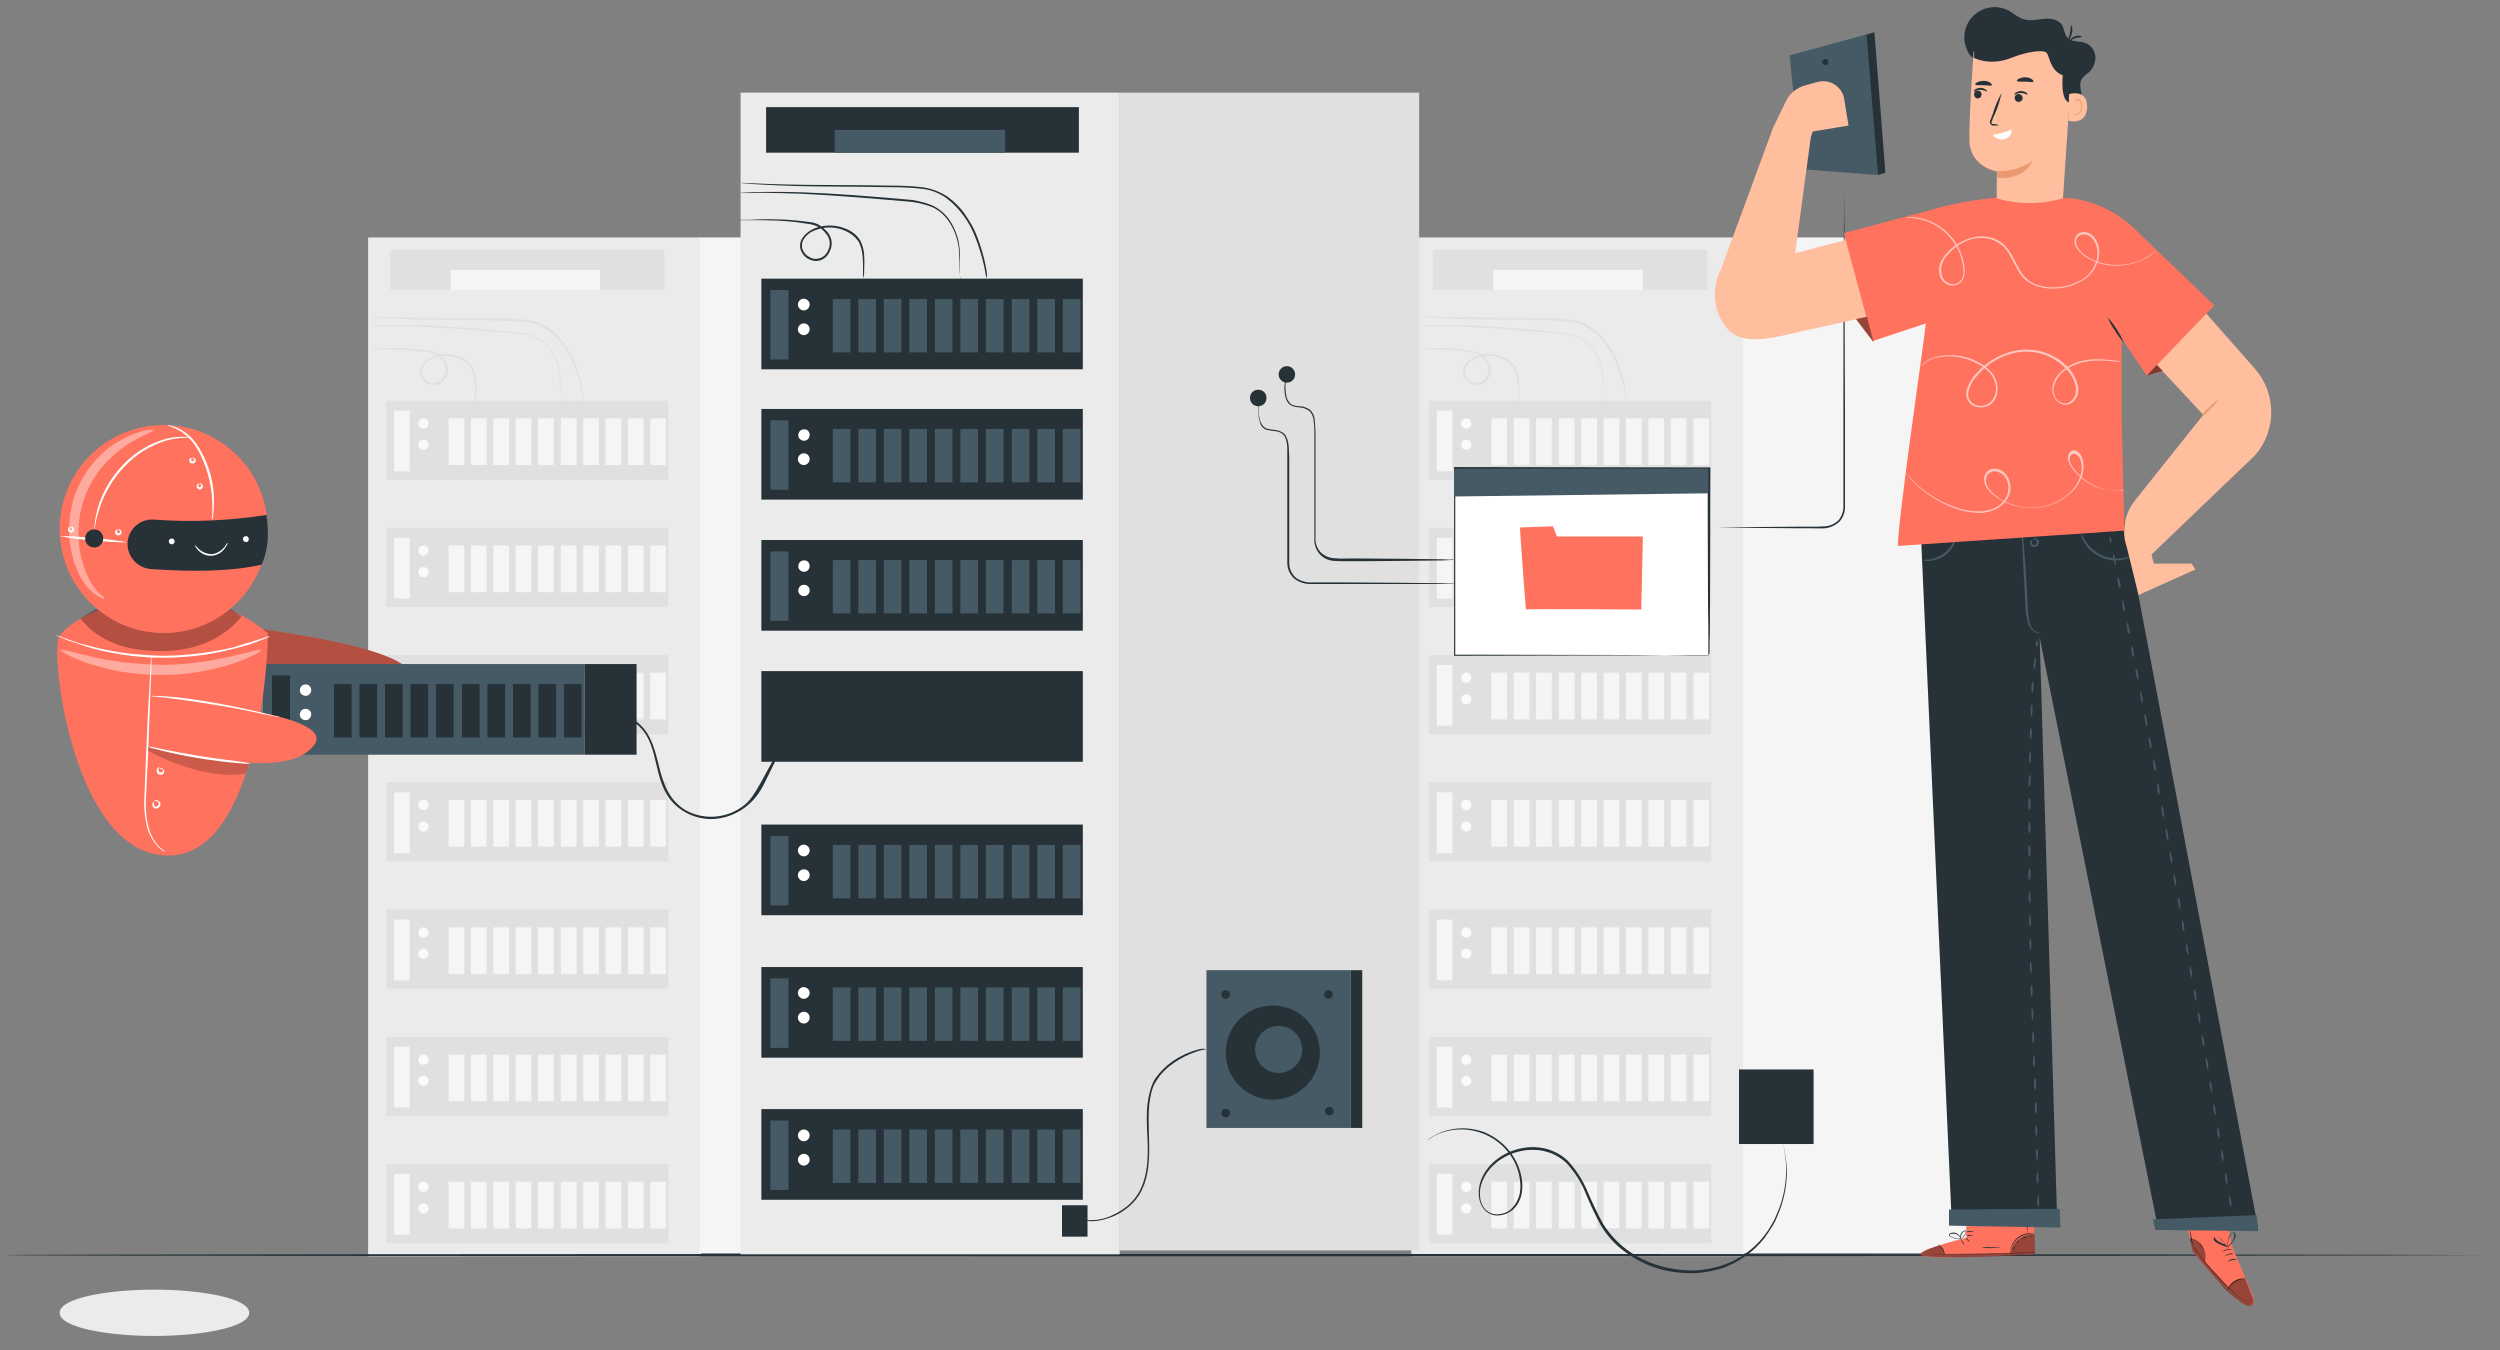 <?xml version="1.0" encoding="utf-8"?>
<!-- Generator: Adobe Illustrator 24.1.1, SVG Export Plug-In . SVG Version: 6.00 Build 0)  -->
<svg version="1.1" id="Layer_1" xmlns="http://www.w3.org/2000/svg" xmlns:xlink="http://www.w3.org/1999/xlink" x="0px" y="0px"
	 viewBox="0 0 637 344" style="enable-background:new 0 0 637 344;" xml:space="preserve">
<rect x="0" y="0" width="637" height="344" fill="#808080" stroke="none"/>
<style type="text/css">
	.st0{fill:#EBEBEB;}
	.st1{fill:#F5F5F5;}
	.st2{fill:#E0E0E0;}
	.st3{fill:#FAFAFA;}
	.st4{fill:#263238;}
	.st5{fill:#455A64;}
	.st6{fill:#FFFFFF;}
	.st7{fill:#FF725E;}
	.st8{opacity:0.3;enable-background:new    ;}
	.st9{opacity:0.3;}
	.st10{opacity:0.2;enable-background:new    ;}
	.st11{opacity:0.4;}
	.st12{fill:#FFBE9D;}
	.st13{fill:#EB996E;}
	.st14{opacity:0.4;enable-background:new    ;}
	.st15{opacity:0.6;}
	.st16{opacity:0.5;enable-background:new    ;}
</style>
<g id="background-complete--inject-69">
	<path class="st0" d="M63,334.4c0,3-10.6,5.4-23.7,5.4s-23.6-2.4-23.6-5.4s10.6-5.4,23.6-5.4S63,331.4,63,334.4z"/>
	<path class="st0" d="M39.3,340.4c-11.7,0-24.1-2.1-24.1-5.9s12.4-5.9,24.1-5.9s24.2,2.1,24.2,5.9S51,340.4,39.3,340.4z M39.3,329.5
		c-13.6,0-23.1,2.6-23.1,4.9s9.5,4.9,23.1,4.9s23.2-2.6,23.2-4.9S53,329.5,39.3,329.5L39.3,329.5z"/>
	<rect x="93.8" y="60.5" class="st0" width="84.8" height="259.6"/>
	<rect x="178.3" y="60.5" class="st1" width="67" height="258.8"/>
	<rect x="98.4" y="102.1" class="st2" width="71.9" height="20.2"/>
	<rect x="100.4" y="104.6" class="st1" width="4" height="15.5"/>
	<circle class="st3" cx="107.9" cy="107.9" r="1.3"/>
	<circle class="st3" cx="107.9" cy="113.3" r="1.3"/>
	<rect x="114.3" y="106.6" class="st1" width="4" height="11.9"/>
	<rect x="120" y="106.6" class="st1" width="4" height="11.9"/>
	<rect x="125.7" y="106.6" class="st1" width="4" height="11.9"/>
	<rect x="131.4" y="106.6" class="st1" width="4" height="11.9"/>
	<rect x="137.1" y="106.6" class="st1" width="4" height="11.9"/>
	<rect x="142.9" y="106.6" class="st1" width="4" height="11.9"/>
	<rect x="148.6" y="106.6" class="st1" width="4" height="11.9"/>
	<rect x="154.3" y="106.6" class="st1" width="4" height="11.9"/>
	<rect x="160" y="106.6" class="st1" width="4" height="11.9"/>
	<rect x="165.7" y="106.6" class="st1" width="4" height="11.9"/>
	<rect x="98.4" y="134.5" class="st2" width="71.9" height="20.2"/>
	<rect x="100.4" y="137" class="st1" width="4" height="15.5"/>
	<circle class="st3" cx="107.9" cy="140.3" r="1.3"/>
	<circle class="st3" cx="107.9" cy="145.8" r="1.3"/>
	<rect x="114.3" y="139" class="st1" width="4" height="11.9"/>
	<rect x="120" y="139" class="st1" width="4" height="11.9"/>
	<rect x="125.7" y="139" class="st1" width="4" height="11.9"/>
	<rect x="131.4" y="139" class="st1" width="4" height="11.9"/>
	<rect x="137.1" y="139" class="st1" width="4" height="11.9"/>
	<rect x="142.9" y="139" class="st1" width="4" height="11.9"/>
	<rect x="148.6" y="139" class="st1" width="4" height="11.9"/>
	<rect x="154.3" y="139" class="st1" width="4" height="11.9"/>
	<rect x="160" y="139" class="st1" width="4" height="11.9"/>
	<rect x="165.7" y="139" class="st1" width="4" height="11.9"/>
	<rect x="98.4" y="166.9" class="st2" width="71.9" height="20.2"/>
	<rect x="100.4" y="169.4" class="st1" width="4" height="15.5"/>
	<circle class="st3" cx="107.9" cy="172.7" r="1.3"/>
	<path class="st3" d="M109.2,178.2c0,0.7-0.6,1.3-1.3,1.3s-1.3-0.6-1.3-1.3c0-0.7,0.6-1.3,1.3-1.3l0,0
		C108.6,176.9,109.2,177.5,109.2,178.2z"/>
	<rect x="114.3" y="171.4" class="st1" width="4" height="11.9"/>
	<rect x="120" y="171.4" class="st1" width="4" height="11.9"/>
	<rect x="125.7" y="171.4" class="st1" width="4" height="11.9"/>
	<rect x="131.4" y="171.4" class="st1" width="4" height="11.9"/>
	<rect x="137.1" y="171.4" class="st1" width="4" height="11.9"/>
	<rect x="142.9" y="171.4" class="st1" width="4" height="11.9"/>
	<rect x="148.6" y="171.4" class="st1" width="4" height="11.9"/>
	<rect x="154.3" y="171.4" class="st1" width="4" height="11.9"/>
	<rect x="160" y="171.4" class="st1" width="4" height="11.9"/>
	<rect x="165.7" y="171.4" class="st1" width="4" height="11.9"/>
	<rect x="98.4" y="199.3" class="st2" width="71.9" height="20.2"/>
	<rect x="100.4" y="201.9" class="st1" width="4" height="15.5"/>
	<circle class="st3" cx="107.9" cy="205.1" r="1.3"/>
	<path class="st3" d="M109.2,210.6c0,0.7-0.6,1.3-1.3,1.3c-0.7,0-1.3-0.6-1.3-1.3c0,0,0,0,0,0c0-0.7,0.6-1.3,1.3-1.3
		C108.6,209.3,109.2,209.9,109.2,210.6C109.2,210.6,109.2,210.6,109.2,210.6z"/>
	<rect x="114.3" y="203.8" class="st1" width="4" height="11.9"/>
	<rect x="120" y="203.8" class="st1" width="4" height="11.9"/>
	<rect x="125.7" y="203.8" class="st1" width="4" height="11.9"/>
	<rect x="131.4" y="203.8" class="st1" width="4" height="11.9"/>
	<rect x="137.1" y="203.8" class="st1" width="4" height="11.9"/>
	<rect x="142.9" y="203.8" class="st1" width="4" height="11.9"/>
	<rect x="148.6" y="203.8" class="st1" width="4" height="11.9"/>
	<rect x="154.3" y="203.8" class="st1" width="4" height="11.9"/>
	<rect x="160" y="203.8" class="st1" width="4" height="11.9"/>
	<rect x="165.7" y="203.8" class="st1" width="4" height="11.9"/>
	<rect x="98.4" y="231.7" class="st2" width="71.9" height="20.2"/>
	<rect x="100.4" y="234.3" class="st1" width="4" height="15.5"/>
	<circle class="st3" cx="107.9" cy="237.6" r="1.3"/>
	<path class="st3" d="M109.2,243c0,0.7-0.6,1.3-1.3,1.3s-1.3-0.6-1.3-1.3c0-0.7,0.6-1.3,1.3-1.3l0,0
		C108.6,241.7,109.2,242.3,109.2,243z"/>
	<rect x="114.3" y="236.3" class="st1" width="4" height="11.9"/>
	<rect x="120" y="236.3" class="st1" width="4" height="11.9"/>
	<rect x="125.7" y="236.3" class="st1" width="4" height="11.9"/>
	<rect x="131.4" y="236.3" class="st1" width="4" height="11.9"/>
	<rect x="137.1" y="236.3" class="st1" width="4" height="11.9"/>
	<rect x="142.9" y="236.3" class="st1" width="4" height="11.9"/>
	<rect x="148.6" y="236.3" class="st1" width="4" height="11.9"/>
	<rect x="154.3" y="236.3" class="st1" width="4" height="11.9"/>
	<rect x="160" y="236.3" class="st1" width="4" height="11.9"/>
	<rect x="165.7" y="236.3" class="st1" width="4" height="11.9"/>
	<rect x="98.4" y="264.2" class="st2" width="71.9" height="20.2"/>
	<rect x="100.4" y="266.7" class="st1" width="4" height="15.5"/>
	<circle class="st3" cx="107.9" cy="270" r="1.3"/>
	<path class="st3" d="M109.2,275.4c0,0.7-0.6,1.3-1.3,1.3s-1.3-0.6-1.3-1.3c0-0.7,0.6-1.3,1.3-1.3l0,0
		C108.6,274.1,109.2,274.7,109.2,275.4z"/>
	<rect x="114.3" y="268.7" class="st1" width="4" height="11.9"/>
	<rect x="120" y="268.7" class="st1" width="4" height="11.9"/>
	<rect x="125.7" y="268.7" class="st1" width="4" height="11.9"/>
	<rect x="131.4" y="268.7" class="st1" width="4" height="11.9"/>
	<rect x="137.1" y="268.7" class="st1" width="4" height="11.9"/>
	<rect x="142.9" y="268.7" class="st1" width="4" height="11.9"/>
	<rect x="148.6" y="268.7" class="st1" width="4" height="11.9"/>
	<rect x="154.3" y="268.7" class="st1" width="4" height="11.9"/>
	<rect x="160" y="268.7" class="st1" width="4" height="11.9"/>
	<rect x="165.7" y="268.7" class="st1" width="4" height="11.9"/>
	<rect x="98.4" y="296.6" class="st2" width="71.9" height="20.2"/>
	<rect x="100.4" y="299.1" class="st1" width="4" height="15.5"/>
	<circle class="st3" cx="107.9" cy="302.4" r="1.3"/>
	<path class="st3" d="M109.2,307.9c0,0.7-0.6,1.3-1.3,1.3c-0.7,0-1.3-0.6-1.3-1.3c0-0.7,0.6-1.3,1.3-1.3
		C108.6,306.6,109.2,307.2,109.2,307.9z"/>
	<rect x="114.3" y="301.1" class="st1" width="4" height="11.9"/>
	<rect x="120" y="301.1" class="st1" width="4" height="11.9"/>
	<rect x="125.7" y="301.1" class="st1" width="4" height="11.9"/>
	<rect x="131.4" y="301.1" class="st1" width="4" height="11.9"/>
	<rect x="137.1" y="301.1" class="st1" width="4" height="11.9"/>
	<rect x="142.9" y="301.1" class="st1" width="4" height="11.9"/>
	<rect x="148.6" y="301.1" class="st1" width="4" height="11.9"/>
	<rect x="154.3" y="301.1" class="st1" width="4" height="11.9"/>
	<rect x="160" y="301.1" class="st1" width="4" height="11.9"/>
	<rect x="165.7" y="301.1" class="st1" width="4" height="11.9"/>
	<path class="st2" d="M142.9,102.1c-0.1-0.2-0.1-0.4-0.1-0.6c0-0.4-0.1-1-0.1-1.8s0-1.7-0.1-2.8c0-1.2-0.2-2.5-0.5-3.7
		c-0.4-1.4-1.1-2.8-1.9-4c-1-1.4-2.3-2.5-3.9-3.2c-1.8-0.7-3.7-1-5.6-1.1l-6.2-0.5c-8.5-0.7-16.2-1.2-21.8-1.3c-2.8-0.1-5,0-6.6,0
		h-1.8c-0.2,0-0.4,0-0.6,0c0.2-0.1,0.4-0.1,0.6-0.1l1.8-0.1c1.6-0.1,3.8-0.1,6.6-0.1c5.6,0,13.3,0.4,21.8,1.2l6.2,0.6
		c2,0.1,3.9,0.5,5.7,1.2c1.7,0.7,3.1,1.9,4.1,3.4c0.9,1.3,1.5,2.7,1.9,4.2c0.3,1.2,0.4,2.5,0.4,3.8c0,1.1,0,2.1,0,2.9s0,1.3,0,1.8
		C142.9,101.7,142.9,101.9,142.9,102.1z"/>
	<path class="st2" d="M121.1,102.1c0-0.2-0.1-0.4-0.1-0.6c0-0.4,0-1,0-1.7s0-1.6-0.1-2.7c-0.1-1.2-0.4-2.3-0.9-3.3
		c-0.8-1.2-1.9-2-3.2-2.5c-1.5-0.6-3.1-0.8-4.7-0.5c-0.9,0.1-1.7,0.4-2.4,0.8c-0.8,0.4-1.4,1-1.9,1.8c-0.4,0.8-0.4,1.7,0,2.5
		c0.5,0.8,1.2,1.4,2.1,1.6c0.9,0.2,1.8-0.1,2.5-0.7c1.3-1.3,1.5-3.4,0.4-4.8c-0.5-0.7-1.1-1.3-1.9-1.7c-0.7-0.3-1.5-0.6-2.4-0.6
		c-0.8-0.1-1.6-0.2-2.4-0.3c-1.5-0.2-3-0.3-4.3-0.3C99.2,89,97.1,89,95.6,89H94c-0.2,0-0.4,0-0.6,0c0.2,0,0.4-0.1,0.6-0.1l1.7-0.1
		c1.5-0.1,3.6-0.1,6.2-0.1c1.3,0,2.8,0.1,4.3,0.3c0.8,0.1,1.6,0.2,2.4,0.3c0.4,0.1,0.8,0.1,1.3,0.2c0.4,0.1,0.9,0.2,1.3,0.4
		c0.8,0.4,1.5,1,2.1,1.8c1.3,1.7,1.1,4-0.4,5.5c-0.8,0.8-1.9,1.1-3,0.9c-1-0.2-1.9-0.9-2.5-1.9c-0.5-0.9-0.5-2.1,0-3
		c0.5-0.9,1.2-1.5,2.1-2c0.8-0.4,1.7-0.7,2.6-0.9c1.7-0.3,3.4-0.1,5,0.6c1.4,0.5,2.6,1.4,3.4,2.7c0.5,1.1,0.8,2.3,0.9,3.5
		c0,0.9,0,1.8,0,2.7c0,0.7-0.1,1.2-0.1,1.7C121.1,101.7,121.1,101.9,121.1,102.1z"/>
	<path class="st2" d="M148.7,102.1c-0.1-0.2-0.1-0.4-0.1-0.6c-0.1-0.4-0.2-1.1-0.4-1.9c-0.5-2.3-1.2-4.6-2.1-6.9
		c-1.3-3.3-3.5-6.2-6.3-8.4c-1.7-1.2-3.7-2-5.7-2.2c-2.2-0.2-4.5-0.4-6.7-0.4c-9.3-0.2-17.7-0.1-23.8-0.4c-3-0.1-5.5-0.3-7.2-0.4
		l-2-0.2c-0.2,0-0.5,0-0.7-0.1c0.2,0,0.5,0,0.7,0l2,0.1c1.7,0.1,4.2,0.1,7.2,0.2c6.1,0.1,14.5,0.1,23.8,0.2c2.3,0,4.5,0.1,6.8,0.4
		c2.1,0.2,4.2,1,5.9,2.3c1.6,1.2,2.9,2.6,4,4.2c0.9,1.4,1.7,2.9,2.3,4.4c0.9,2.3,1.6,4.6,2,7c0.1,0.8,0.2,1.5,0.3,1.9
		C148.8,101.7,148.7,101.9,148.7,102.1z"/>
	<rect x="99.4" y="63.7" class="st2" width="69.9" height="10.1"/>
	<rect x="114.8" y="68.8" class="st1" width="38.1" height="5.1"/>
	<rect x="359.6" y="60.5" class="st0" width="84.8" height="259.6"/>
	<rect x="444.1" y="60.5" class="st1" width="67" height="258.8"/>
	<rect x="364.1" y="102.1" class="st2" width="71.9" height="20.2"/>
	<rect x="366.1" y="104.6" class="st1" width="4" height="15.5"/>
	<circle class="st3" cx="373.6" cy="107.9" r="1.3"/>
	<circle class="st3" cx="373.6" cy="113.3" r="1.3"/>
	<rect x="380" y="106.6" class="st1" width="4" height="11.9"/>
	<rect x="385.7" y="106.6" class="st1" width="4" height="11.9"/>
	<rect x="391.4" y="106.6" class="st1" width="4" height="11.9"/>
	<rect x="397.2" y="106.6" class="st1" width="4" height="11.9"/>
	<rect x="402.9" y="106.6" class="st1" width="4" height="11.9"/>
	<rect x="408.6" y="106.6" class="st1" width="4" height="11.9"/>
	<rect x="414.3" y="106.6" class="st1" width="4" height="11.9"/>
	<rect x="420" y="106.6" class="st1" width="4" height="11.9"/>
	<rect x="425.7" y="106.6" class="st1" width="4" height="11.9"/>
	<rect x="431.5" y="106.6" class="st1" width="4" height="11.9"/>
	<rect x="364.1" y="134.5" class="st2" width="71.9" height="20.2"/>
	<rect x="366.1" y="137" class="st1" width="4" height="15.5"/>
	<circle class="st3" cx="373.6" cy="140.3" r="1.3"/>
	<circle class="st3" cx="373.6" cy="145.8" r="1.3"/>
	<rect x="380" y="139" class="st1" width="4" height="11.9"/>
	<rect x="385.7" y="139" class="st1" width="4" height="11.9"/>
	<rect x="391.4" y="139" class="st1" width="4" height="11.9"/>
	<rect x="397.2" y="139" class="st1" width="4" height="11.9"/>
	<rect x="402.9" y="139" class="st1" width="4" height="11.9"/>
	<rect x="408.6" y="139" class="st1" width="4" height="11.9"/>
	<rect x="414.3" y="139" class="st1" width="4" height="11.9"/>
	<rect x="420" y="139" class="st1" width="4" height="11.9"/>
	<rect x="425.7" y="139" class="st1" width="4" height="11.9"/>
	<rect x="431.5" y="139" class="st1" width="4" height="11.9"/>
	<rect x="364.1" y="166.9" class="st2" width="71.9" height="20.2"/>
	<rect x="366.1" y="169.4" class="st1" width="4" height="15.5"/>
	<circle class="st3" cx="373.6" cy="172.7" r="1.3"/>
	<path class="st3" d="M374.9,178.2c0,0.7-0.6,1.3-1.3,1.3s-1.3-0.6-1.3-1.3c0-0.7,0.6-1.3,1.3-1.3l0,0
		C374.3,176.9,374.9,177.5,374.9,178.2z"/>
	<rect x="380" y="171.4" class="st1" width="4" height="11.9"/>
	<rect x="385.7" y="171.4" class="st1" width="4" height="11.9"/>
	<rect x="391.4" y="171.4" class="st1" width="4" height="11.9"/>
	<rect x="397.2" y="171.4" class="st1" width="4" height="11.9"/>
	<rect x="402.9" y="171.4" class="st1" width="4" height="11.9"/>
	<rect x="408.6" y="171.4" class="st1" width="4" height="11.9"/>
	<rect x="414.3" y="171.4" class="st1" width="4" height="11.9"/>
	<rect x="420" y="171.4" class="st1" width="4" height="11.9"/>
	<rect x="425.7" y="171.4" class="st1" width="4" height="11.9"/>
	<rect x="431.5" y="171.4" class="st1" width="4" height="11.9"/>
	<rect x="364.1" y="199.3" class="st2" width="71.9" height="20.2"/>
	<rect x="366.1" y="201.9" class="st1" width="4" height="15.5"/>
	<circle class="st3" cx="373.6" cy="205.1" r="1.3"/>
	<path class="st3" d="M374.9,210.6c0,0.7-0.6,1.3-1.3,1.3c-0.7,0-1.3-0.6-1.3-1.3c0-0.7,0.6-1.3,1.3-1.3
		C374.3,209.3,374.9,209.9,374.9,210.6z"/>
	<rect x="380" y="203.8" class="st1" width="4" height="11.9"/>
	<rect x="385.7" y="203.8" class="st1" width="4" height="11.9"/>
	<rect x="391.4" y="203.8" class="st1" width="4" height="11.9"/>
	<rect x="397.2" y="203.8" class="st1" width="4" height="11.9"/>
	<rect x="402.9" y="203.8" class="st1" width="4" height="11.9"/>
	<rect x="408.6" y="203.8" class="st1" width="4" height="11.9"/>
	<rect x="414.3" y="203.8" class="st1" width="4" height="11.9"/>
	<rect x="420" y="203.8" class="st1" width="4" height="11.9"/>
	<rect x="425.7" y="203.8" class="st1" width="4" height="11.9"/>
	<rect x="431.5" y="203.8" class="st1" width="4" height="11.9"/>
	<rect x="364.1" y="231.7" class="st2" width="71.9" height="20.2"/>
	<rect x="366.1" y="234.3" class="st1" width="4" height="15.5"/>
	<circle class="st3" cx="373.6" cy="237.6" r="1.3"/>
	<path class="st3" d="M374.9,243c0,0.7-0.6,1.3-1.3,1.3s-1.3-0.6-1.3-1.3c0-0.7,0.6-1.3,1.3-1.3l0,0
		C374.3,241.7,374.9,242.3,374.9,243z"/>
	<rect x="380" y="236.3" class="st1" width="4" height="11.9"/>
	<rect x="385.7" y="236.3" class="st1" width="4" height="11.9"/>
	<rect x="391.4" y="236.3" class="st1" width="4" height="11.9"/>
	<rect x="397.2" y="236.3" class="st1" width="4" height="11.9"/>
	<rect x="402.9" y="236.3" class="st1" width="4" height="11.9"/>
	<rect x="408.6" y="236.3" class="st1" width="4" height="11.9"/>
	<rect x="414.3" y="236.3" class="st1" width="4" height="11.9"/>
	<rect x="420" y="236.3" class="st1" width="4" height="11.9"/>
	<rect x="425.7" y="236.3" class="st1" width="4" height="11.9"/>
	<rect x="431.5" y="236.3" class="st1" width="4" height="11.9"/>
	<rect x="364.1" y="264.2" class="st2" width="71.9" height="20.2"/>
	<rect x="366.1" y="266.7" class="st1" width="4" height="15.5"/>
	<circle class="st3" cx="373.6" cy="270" r="1.3"/>
	<path class="st3" d="M374.9,275.4c0,0.7-0.6,1.3-1.3,1.3s-1.3-0.6-1.3-1.3c0-0.7,0.6-1.3,1.3-1.3l0,0
		C374.3,274.1,374.9,274.7,374.9,275.4z"/>
	<rect x="380" y="268.7" class="st1" width="4" height="11.9"/>
	<rect x="385.7" y="268.7" class="st1" width="4" height="11.9"/>
	<rect x="391.4" y="268.7" class="st1" width="4" height="11.9"/>
	<rect x="397.2" y="268.7" class="st1" width="4" height="11.9"/>
	<rect x="402.9" y="268.7" class="st1" width="4" height="11.9"/>
	<rect x="408.6" y="268.7" class="st1" width="4" height="11.9"/>
	<rect x="414.3" y="268.7" class="st1" width="4" height="11.9"/>
	<rect x="420" y="268.7" class="st1" width="4" height="11.9"/>
	<rect x="425.7" y="268.7" class="st1" width="4" height="11.9"/>
	<rect x="431.5" y="268.7" class="st1" width="4" height="11.9"/>
	<rect x="364.1" y="296.6" class="st2" width="71.9" height="20.2"/>
	<rect x="366.1" y="299.1" class="st1" width="4" height="15.5"/>
	<circle class="st3" cx="373.6" cy="302.4" r="1.3"/>
	<path class="st3" d="M374.9,307.9c0,0.7-0.6,1.3-1.3,1.3c-0.7,0-1.3-0.6-1.3-1.3c0-0.7,0.6-1.3,1.3-1.3
		C374.3,306.6,374.9,307.2,374.9,307.9z"/>
	<rect x="380" y="301.1" class="st1" width="4" height="11.9"/>
	<rect x="385.7" y="301.1" class="st1" width="4" height="11.9"/>
	<rect x="391.4" y="301.1" class="st1" width="4" height="11.9"/>
	<rect x="397.2" y="301.1" class="st1" width="4" height="11.9"/>
	<rect x="402.9" y="301.1" class="st1" width="4" height="11.9"/>
	<rect x="408.6" y="301.1" class="st1" width="4" height="11.9"/>
	<rect x="414.3" y="301.1" class="st1" width="4" height="11.9"/>
	<rect x="420" y="301.1" class="st1" width="4" height="11.9"/>
	<rect x="425.7" y="301.1" class="st1" width="4" height="11.9"/>
	<rect x="431.5" y="301.1" class="st1" width="4" height="11.9"/>
	<path class="st2" d="M408.6,102.1c-0.1-0.2-0.1-0.4-0.1-0.6c0-0.4-0.1-1-0.1-1.8s0-1.7-0.1-2.8c0-1.2-0.2-2.5-0.5-3.7
		c-0.4-1.4-1.1-2.8-1.9-4c-1-1.4-2.3-2.5-3.9-3.2c-1.8-0.7-3.7-1-5.6-1.1l-6.2-0.5c-8.5-0.7-16.2-1.2-21.8-1.3c-2.8-0.1-5,0-6.6,0
		h-1.8c-0.2,0-0.4,0-0.6,0c0.2-0.1,0.4-0.1,0.6-0.1l1.8-0.1c1.6-0.1,3.8-0.1,6.6-0.1c5.6,0,13.3,0.4,21.8,1.2l6.2,0.6
		c2,0.1,3.9,0.5,5.7,1.2c1.7,0.7,3.1,1.9,4.1,3.4c0.9,1.3,1.5,2.7,1.9,4.2c0.3,1.2,0.4,2.5,0.4,3.8c0,1.1,0,2.1,0,2.9s0,1.3,0,1.8
		C408.6,101.7,408.6,101.9,408.6,102.1z"/>
	<path class="st2" d="M386.8,102.1c0-0.2,0-0.4,0-0.6c0-0.4,0-1,0-1.7s0-1.6-0.1-2.7c-0.1-1.2-0.4-2.3-0.9-3.3
		c-0.8-1.2-1.9-2-3.2-2.5c-1.5-0.6-3.1-0.8-4.7-0.5c-0.8,0.1-1.7,0.4-2.4,0.8c-0.8,0.4-1.4,1-1.9,1.8c-0.4,0.8-0.4,1.7,0,2.5
		c0.5,0.8,1.2,1.4,2.1,1.6c0.9,0.2,1.8-0.1,2.5-0.7c1.3-1.3,1.5-3.4,0.4-4.8c-0.5-0.7-1.1-1.3-1.9-1.7c-0.7-0.3-1.5-0.6-2.4-0.6
		c-0.8-0.1-1.6-0.2-2.4-0.3c-1.5-0.2-3-0.3-4.3-0.3c-2.6-0.1-4.7-0.1-6.2-0.1h-1.7c-0.2,0-0.4,0-0.6,0c0.2,0,0.4-0.1,0.6-0.1
		l1.7-0.1c1.5-0.1,3.6-0.1,6.2-0.1c1.3,0,2.8,0.1,4.3,0.3c0.8,0.1,1.6,0.2,2.4,0.3c0.4,0.1,0.8,0.1,1.3,0.2c0.4,0.1,0.9,0.2,1.3,0.4
		c0.8,0.4,1.5,1,2.1,1.8c0.6,0.8,0.9,1.8,0.9,2.8c-0.1,1-0.5,2-1.3,2.7c-0.8,0.8-1.9,1.1-3,0.9c-1-0.3-1.9-0.9-2.5-1.9
		c-0.5-0.9-0.5-2.1,0-3c0.5-0.9,1.2-1.5,2.1-2c0.8-0.4,1.7-0.7,2.6-0.9c1.7-0.3,3.4-0.1,5,0.6c1.4,0.5,2.6,1.4,3.4,2.7
		c0.5,1.1,0.8,2.3,0.9,3.5c0,0.9,0,1.8,0,2.7c0,0.7,0,1.2-0.1,1.7C386.9,101.7,386.8,101.9,386.8,102.1z"/>
	<path class="st2" d="M414.5,102.1c-0.1-0.2-0.1-0.4-0.2-0.7c-0.1-0.4-0.2-1.1-0.4-1.9c-0.5-2.3-1.2-4.6-2.1-6.9
		c-1.3-3.3-3.4-6.2-6.2-8.4c-1.7-1.2-3.7-2-5.7-2.2c-2.2-0.2-4.5-0.4-6.7-0.4c-9.3-0.2-17.7-0.1-23.8-0.4c-3-0.1-5.5-0.3-7.2-0.4
		l-2-0.2c-0.2,0-0.5,0-0.7-0.1c0.2,0,0.5,0,0.7,0l2,0.1c1.7,0.1,4.2,0.1,7.2,0.2c6.1,0.1,14.5,0.1,23.8,0.2c2.3,0,4.5,0.1,6.8,0.4
		c2.1,0.2,4.2,1,5.9,2.3c1.6,1.2,2.9,2.6,4,4.2c0.9,1.4,1.7,2.9,2.3,4.4c0.9,2.3,1.6,4.6,2,7c0.1,0.8,0.2,1.5,0.3,1.9
		C414.5,101.6,414.5,101.8,414.5,102.1z"/>
	<rect x="365.1" y="63.7" class="st2" width="69.9" height="10.1"/>
	<rect x="380.5" y="68.8" class="st1" width="38.1" height="5.1"/>
</g>
<g id="Floor--inject-69">
	<path class="st4" d="M632.9,319.8c0,0.1-141.4,0.3-315.9,0.3S1.1,320,1.1,319.8s141.4-0.3,315.9-0.3S632.9,319.7,632.9,319.8z"/>
</g>
<g id="Server--inject-69">
	<rect x="188.7" y="23.6" class="st0" width="96.6" height="296"/>
	<rect x="285.2" y="23.6" class="st2" width="76.4" height="295"/>
	<rect x="194" y="171" class="st4" width="81.9" height="23.1"/>
	<rect x="194" y="71" class="st4" width="81.9" height="23.1"/>
	<rect x="196.3" y="73.9" class="st5" width="4.6" height="17.7"/>
	<path class="st6" d="M206.3,77.6c0,0.8-0.7,1.5-1.5,1.5c-0.8,0-1.5-0.7-1.5-1.5c0-0.8,0.7-1.5,1.5-1.5l0,0
		C205.7,76.2,206.3,76.8,206.3,77.6z"/>
	<path class="st6" d="M206.3,83.9c0,0.8-0.7,1.5-1.5,1.5c-0.8,0-1.5-0.7-1.5-1.5c0-0.8,0.7-1.5,1.5-1.5l0,0
		C205.7,82.4,206.3,83.1,206.3,83.9z"/>
	<rect x="212.2" y="76.2" class="st5" width="4.5" height="13.6"/>
	<rect x="218.7" y="76.2" class="st5" width="4.5" height="13.6"/>
	<rect x="225.2" y="76.2" class="st5" width="4.5" height="13.6"/>
	<rect x="231.7" y="76.2" class="st5" width="4.5" height="13.6"/>
	<rect x="238.2" y="76.2" class="st5" width="4.5" height="13.6"/>
	<rect x="244.7" y="76.2" class="st5" width="4.5" height="13.6"/>
	<rect x="251.2" y="76.2" class="st5" width="4.5" height="13.6"/>
	<rect x="257.8" y="76.2" class="st5" width="4.5" height="13.6"/>
	<rect x="264.3" y="76.2" class="st5" width="4.5" height="13.6"/>
	<rect x="270.8" y="76.2" class="st5" width="4.5" height="13.6"/>
	<rect x="194" y="104.2" class="st4" width="81.9" height="23.1"/>
	<rect x="196.3" y="107.1" class="st5" width="4.6" height="17.7"/>
	<path class="st6" d="M206.3,110.8c0,0.8-0.6,1.5-1.4,1.5c-0.8,0-1.5-0.6-1.5-1.4s0.6-1.5,1.4-1.5c0,0,0,0,0,0
		C205.7,109.3,206.3,110,206.3,110.8z"/>
	<path class="st6" d="M206.3,117c0,0.8-0.7,1.5-1.5,1.5c-0.8,0-1.5-0.7-1.5-1.5c0-0.8,0.7-1.5,1.5-1.5l0,0
		C205.7,115.5,206.3,116.2,206.3,117z"/>
	<rect x="212.2" y="109.3" class="st5" width="4.5" height="13.6"/>
	<rect x="218.7" y="109.3" class="st5" width="4.5" height="13.6"/>
	<rect x="225.2" y="109.3" class="st5" width="4.5" height="13.6"/>
	<rect x="231.7" y="109.3" class="st5" width="4.5" height="13.6"/>
	<rect x="238.2" y="109.3" class="st5" width="4.5" height="13.6"/>
	<rect x="244.7" y="109.3" class="st5" width="4.5" height="13.6"/>
	<rect x="251.2" y="109.3" class="st5" width="4.5" height="13.6"/>
	<rect x="257.8" y="109.3" class="st5" width="4.5" height="13.6"/>
	<rect x="264.3" y="109.3" class="st5" width="4.5" height="13.6"/>
	<rect x="270.8" y="109.3" class="st5" width="4.5" height="13.6"/>
	<rect x="194" y="137.6" class="st4" width="81.9" height="23.1"/>
	<rect x="196.3" y="140.5" class="st5" width="4.6" height="17.7"/>
	<path class="st6" d="M206.3,144.2c0,0.8-0.6,1.5-1.4,1.5c-0.8,0-1.5-0.6-1.5-1.4s0.6-1.5,1.4-1.5c0,0,0,0,0,0
		C205.7,142.7,206.3,143.4,206.3,144.2z"/>
	<path class="st6" d="M206.3,150.4c0,0.8-0.6,1.5-1.4,1.5c-0.8,0-1.5-0.6-1.5-1.4s0.6-1.5,1.4-1.5c0,0,0,0,0,0
		C205.7,149,206.3,149.6,206.3,150.4z"/>
	<rect x="212.2" y="142.7" class="st5" width="4.5" height="13.6"/>
	<rect x="218.7" y="142.7" class="st5" width="4.5" height="13.6"/>
	<rect x="225.2" y="142.7" class="st5" width="4.5" height="13.6"/>
	<rect x="231.7" y="142.7" class="st5" width="4.5" height="13.6"/>
	<rect x="238.2" y="142.7" class="st5" width="4.5" height="13.6"/>
	<rect x="244.7" y="142.7" class="st5" width="4.5" height="13.6"/>
	<rect x="251.2" y="142.7" class="st5" width="4.5" height="13.6"/>
	<rect x="257.8" y="142.7" class="st5" width="4.5" height="13.6"/>
	<rect x="264.3" y="142.7" class="st5" width="4.5" height="13.6"/>
	<rect x="270.8" y="142.7" class="st5" width="4.5" height="13.6"/>
	<rect x="194" y="210.1" class="st4" width="81.9" height="23.1"/>
	<rect x="196.3" y="213" class="st5" width="4.6" height="17.7"/>
	<path class="st6" d="M206.3,216.7c0,0.8-0.7,1.5-1.5,1.5c-0.8,0-1.5-0.7-1.5-1.5c0-0.8,0.7-1.5,1.5-1.5c0,0,0,0,0,0
		C205.7,215.3,206.3,215.9,206.3,216.7C206.3,216.7,206.3,216.7,206.3,216.7z"/>
	<path class="st6" d="M206.3,223c0,0.8-0.7,1.5-1.5,1.5c-0.8,0-1.5-0.7-1.5-1.5c0-0.8,0.7-1.5,1.5-1.5c0,0,0,0,0,0
		C205.7,221.5,206.3,222.1,206.3,223C206.3,223,206.3,223,206.3,223z"/>
	<rect x="212.2" y="215.3" class="st5" width="4.5" height="13.6"/>
	<rect x="218.7" y="215.3" class="st5" width="4.5" height="13.6"/>
	<rect x="225.2" y="215.3" class="st5" width="4.5" height="13.6"/>
	<rect x="231.7" y="215.3" class="st5" width="4.5" height="13.6"/>
	<rect x="238.2" y="215.3" class="st5" width="4.5" height="13.6"/>
	<rect x="244.7" y="215.3" class="st5" width="4.5" height="13.6"/>
	<rect x="251.2" y="215.3" class="st5" width="4.5" height="13.6"/>
	<rect x="257.8" y="215.3" class="st5" width="4.5" height="13.6"/>
	<rect x="264.3" y="215.3" class="st5" width="4.5" height="13.6"/>
	<rect x="270.8" y="215.3" class="st5" width="4.5" height="13.6"/>
	<rect x="194" y="282.6" class="st4" width="81.9" height="23.1"/>
	<rect x="196.3" y="285.5" class="st5" width="4.6" height="17.7"/>
	<path class="st6" d="M206.3,289.3c0,0.8-0.7,1.5-1.5,1.5c-0.8,0-1.5-0.7-1.5-1.5c0-0.8,0.7-1.5,1.5-1.5c0,0,0,0,0,0
		C205.7,287.8,206.3,288.5,206.3,289.3z"/>
	<path class="st6" d="M206.3,295.5c0,0.8-0.7,1.5-1.5,1.5c-0.8,0-1.5-0.7-1.5-1.5c0-0.8,0.7-1.5,1.5-1.5c0,0,0,0,0,0
		C205.7,294,206.3,294.7,206.3,295.5z"/>
	<rect x="212.2" y="287.8" class="st5" width="4.5" height="13.6"/>
	<rect x="218.7" y="287.8" class="st5" width="4.5" height="13.6"/>
	<rect x="225.2" y="287.8" class="st5" width="4.5" height="13.6"/>
	<rect x="231.7" y="287.8" class="st5" width="4.5" height="13.6"/>
	<rect x="238.2" y="287.8" class="st5" width="4.5" height="13.6"/>
	<rect x="244.7" y="287.8" class="st5" width="4.5" height="13.6"/>
	<rect x="251.2" y="287.8" class="st5" width="4.5" height="13.6"/>
	<rect x="257.8" y="287.8" class="st5" width="4.5" height="13.6"/>
	<rect x="264.3" y="287.8" class="st5" width="4.5" height="13.6"/>
	<rect x="270.8" y="287.8" class="st5" width="4.5" height="13.6"/>
	<rect x="194" y="246.4" class="st4" width="81.9" height="23.1"/>
	<rect x="196.3" y="249.3" class="st5" width="4.6" height="17.7"/>
	<path class="st6" d="M206.3,253c0,0.8-0.7,1.5-1.5,1.5c-0.8,0-1.5-0.7-1.5-1.5c0-0.8,0.7-1.5,1.5-1.5c0,0,0,0,0,0
		C205.7,251.6,206.3,252.2,206.3,253z"/>
	<path class="st6" d="M206.3,259.3c0,0.8-0.7,1.5-1.5,1.5c-0.8,0-1.5-0.7-1.5-1.5c0-0.8,0.7-1.5,1.5-1.5c0,0,0,0,0,0
		C205.7,257.8,206.3,258.5,206.3,259.3z"/>
	<rect x="212.2" y="251.6" class="st5" width="4.5" height="13.6"/>
	<rect x="218.7" y="251.6" class="st5" width="4.5" height="13.6"/>
	<rect x="225.2" y="251.6" class="st5" width="4.5" height="13.6"/>
	<rect x="231.7" y="251.6" class="st5" width="4.5" height="13.6"/>
	<rect x="238.2" y="251.6" class="st5" width="4.5" height="13.6"/>
	<rect x="244.7" y="251.6" class="st5" width="4.5" height="13.6"/>
	<rect x="251.2" y="251.6" class="st5" width="4.5" height="13.6"/>
	<rect x="257.8" y="251.6" class="st5" width="4.5" height="13.6"/>
	<rect x="264.3" y="251.6" class="st5" width="4.5" height="13.6"/>
	<rect x="270.8" y="251.6" class="st5" width="4.5" height="13.6"/>
	<path class="st4" d="M244.7,71c0-0.2-0.1-0.5-0.1-0.7c0-0.5-0.1-1.2-0.1-2.1s0-2-0.1-3.2c0-1.4-0.2-2.8-0.6-4.2
		c-0.5-1.7-1.2-3.2-2.2-4.6c-1.1-1.6-2.7-2.9-4.5-3.6c-2-0.7-4.2-1.2-6.4-1.3l-7.1-0.6c-9.7-0.8-18.5-1.4-24.8-1.5
		c-3.2-0.1-5.8-0.1-7.5,0h-2.1c-0.2,0-0.5,0-0.7,0c0.2-0.1,0.5-0.1,0.7-0.1l2.1-0.1c1.8-0.1,4.4-0.1,7.5-0.1
		c6.4,0,15.2,0.5,24.8,1.3l7.1,0.6c2.2,0.1,4.4,0.6,6.5,1.4c1.9,0.8,3.5,2.1,4.7,3.8c1,1.5,1.7,3.1,2.2,4.8c0.3,1.4,0.5,2.8,0.5,4.3
		c0,1.3,0,2.4,0,3.3s0,1.5,0,2.1C244.8,70.6,244.7,70.8,244.7,71z"/>
	<path class="st4" d="M219.9,71c0-0.2,0-0.4,0-0.7v-1.9c0-0.8,0-1.9-0.1-3c-0.1-1.3-0.4-2.6-1-3.8c-0.9-1.3-2.2-2.3-3.7-2.9
		c-1.7-0.7-3.6-0.9-5.4-0.6c-1,0.2-1.9,0.5-2.8,0.9c-0.9,0.5-1.7,1.2-2.2,2.1c-0.5,0.9-0.5,2,0,2.9c0.5,0.9,1.4,1.6,2.5,1.9
		c1,0.2,2.1-0.1,2.9-0.8c0.7-0.7,1.2-1.7,1.3-2.7c0.1-1-0.2-2-0.9-2.8c-0.6-0.8-1.3-1.5-2.2-1.9c-0.9-0.4-1.8-0.6-2.7-0.7
		c-0.9-0.1-1.8-0.3-2.7-0.4c-1.7-0.2-3.4-0.3-4.9-0.4c-3-0.1-5.4-0.1-7.1-0.1H189c-0.2,0-0.5,0-0.7,0c0.2,0,0.4-0.1,0.7-0.1L191,56
		c1.7-0.1,4.1-0.2,7.1-0.1c1.5,0,3.1,0.1,4.9,0.3c0.9,0.1,1.8,0.2,2.7,0.3c0.5,0.1,0.9,0.1,1.4,0.2c0.5,0.1,1,0.3,1.4,0.5
		c0.9,0.5,1.7,1.2,2.4,2c0.7,0.9,1.1,2,1,3.1c-0.1,1.2-0.6,2.3-1.4,3.1c-0.9,0.9-2.1,1.3-3.4,1c-1.2-0.3-2.2-1-2.8-2.1
		c-0.6-1.1-0.6-2.3,0-3.4c0.6-1,1.4-1.7,2.4-2.3c0.9-0.5,1.9-0.8,3-1c1.9-0.3,3.8-0.1,5.6,0.6c1.6,0.6,3,1.6,3.9,3.1
		c0.6,1.2,1,2.6,1,4c0.1,1.2,0,2.2,0,3.1s0,1.4-0.1,1.9C220,70.6,219.9,70.8,219.9,71z"/>
	<path class="st4" d="M251.4,71c-0.1-0.2-0.1-0.5-0.2-0.8c-0.1-0.5-0.2-1.2-0.4-2.2c-0.6-2.7-1.4-5.3-2.4-7.8
		c-1.5-3.8-3.9-7.1-7.1-9.6c-1.9-1.4-4.2-2.3-6.5-2.5c-2.6-0.3-5.1-0.4-7.7-0.4c-10.6-0.2-20.2-0.1-27.1-0.4
		c-3.5-0.1-6.3-0.3-8.2-0.4l-2.2-0.2c-0.3,0-0.5,0-0.8-0.1c0.3,0,0.5,0,0.8,0l2.2,0.1c1.9,0.1,4.7,0.2,8.2,0.3
		c6.9,0.2,16.5,0.1,27.1,0.3c2.6,0,5.2,0.1,7.8,0.4c2.4,0.3,4.8,1.2,6.8,2.6c1.7,1.3,3.3,2.9,4.5,4.8c1.1,1.6,2,3.2,2.7,5
		c1,2.6,1.8,5.2,2.3,7.9c0.2,1,0.3,1.7,0.3,2.2C251.4,70.4,251.4,70.7,251.4,71z"/>
	<rect x="195.2" y="27.3" class="st4" width="79.7" height="11.6"/>
	<rect x="212.7" y="33.1" class="st5" width="43.4" height="5.8"/>
	<path class="st4" d="M307.4,267.3c0,0.1-0.9,0.1-2.4,0.6c-2.1,0.7-4.2,1.7-6,3c-1.3,0.9-2.4,1.9-3.4,3.1c-0.5,0.7-1,1.4-1.4,2.1
		c-0.4,0.8-0.7,1.7-0.9,2.6c-0.9,3.7-0.6,7.8-0.5,12.2s-0.1,8.7-1.8,12.2c-0.8,1.7-1.9,3.1-3.3,4.3c-1.2,1-2.5,1.9-4,2.5
		c-1.2,0.5-2.4,0.9-3.7,1.1c-1,0.2-2,0.2-2.9,0.1c-0.6,0-1.2-0.1-1.8-0.3c-0.2,0-0.4-0.1-0.6-0.2c0-0.1,0.9,0.2,2.5,0.3
		c1,0,1.9,0,2.9-0.2c1.3-0.2,2.5-0.6,3.6-1.2c1.4-0.6,2.7-1.5,3.9-2.5c1.3-1.2,2.4-2.6,3.1-4.2c1.6-3.4,1.9-7.6,1.7-12
		s-0.5-8.6,0.5-12.3c0.2-0.9,0.5-1.8,0.9-2.7c0.4-0.8,0.9-1.5,1.5-2.2c1-1.2,2.2-2.3,3.5-3.2c1.9-1.3,4-2.3,6.2-2.9
		c0.6-0.2,1.2-0.3,1.8-0.3C307,267.3,307.2,267.3,307.4,267.3z"/>
	<rect x="270.6" y="307.1" class="st4" width="6.5" height="8"/>
	<rect x="307.4" y="247.2" class="st5" width="36.7" height="40.2"/>
	<circle class="st4" cx="324.3" cy="268.2" r="12"/>
	<path class="st5" d="M331.8,267.4c0,3.3-2.7,6-6,6s-6-2.7-6-6s2.7-6,6-6S331.8,264.1,331.8,267.4z"/>
	<circle class="st4" cx="312.3" cy="253.4" r="1.1"/>
	<circle class="st4" cx="338.5" cy="253.4" r="1.1"/>
	<circle class="st4" cx="338.7" cy="283.1" r="1.1"/>
	<circle class="st4" cx="312.3" cy="283.6" r="1.1"/>
	<rect x="344.1" y="247.2" class="st4" width="3" height="40.2"/>
	<path class="st4" d="M451,284.3c0.1,0.1,0.2,0.2,0.3,0.4c0.2,0.3,0.4,0.7,0.7,1.2c0.4,0.6,0.7,1.3,1,2c0.4,0.9,0.8,1.9,1.1,2.8
		c0.8,2.7,1.2,5.5,1.2,8.3c-0.1,3.7-0.9,7.4-2.4,10.8c-0.2,0.5-0.4,0.9-0.6,1.4l-0.8,1.4c-0.6,0.9-1.2,1.9-1.8,2.7
		c-1.4,1.8-3.1,3.5-5.1,4.8l-0.7,0.5l-0.8,0.5c-0.5,0.3-1.1,0.6-1.6,0.9l-1.8,0.8c-0.6,0.3-1.2,0.4-1.8,0.6c-2.6,0.7-5.2,1.1-7.9,1
		c-2.8-0.1-5.6-0.5-8.2-1.4c-2.8-0.9-5.4-2.3-7.7-4c-2.5-1.8-4.5-4-6.1-6.6c-1.5-2.7-2.8-5.5-4-8.4c-1.1-2.8-2.8-5.4-4.9-7.7
		c-1.1-1-2.3-1.8-3.7-2.4c-1.4-0.5-2.8-0.9-4.2-0.9c-5.8-0.3-11.5,3-13.5,8c-0.5,1.2-0.7,2.5-0.6,3.8c0.1,1.3,0.5,2.4,1.4,3.4
		c0.9,0.9,2.1,1.3,3.3,1.2c1.2-0.1,2.3-0.5,3.2-1.3c1.7-1.6,2.5-3.8,2.4-6.1c-0.1-2.1-0.6-4.2-1.6-6.1c-3.9-7.4-13.1-10.3-20.5-6.4
		c-0.2,0.1-0.3,0.2-0.5,0.3c-1,0.6-1.5,1-1.5,1c0.5-0.4,1-0.8,1.5-1.1c1.5-0.9,3.2-1.6,4.9-1.9c2.8-0.6,5.6-0.3,8.3,0.6
		c3.5,1.4,6.4,3.9,8.2,7.3c1,1.9,1.6,4,1.7,6.2c0,1.2-0.1,2.3-0.5,3.4c-0.4,1.2-1.1,2.2-2,3c-1,0.8-2.2,1.3-3.5,1.4
		c-1.3,0.1-2.7-0.4-3.6-1.4c-0.9-1-1.4-2.3-1.5-3.7c-0.1-1.4,0.1-2.7,0.6-4c2-5.2,8-8.6,13.9-8.3c1.5,0.1,3,0.4,4.4,1
		c1.4,0.6,2.7,1.4,3.8,2.5c2.1,2.3,3.8,4.9,5,7.8c1.2,2.8,2.5,5.6,4,8.3c1.6,2.5,3.6,4.7,6,6.5c2.3,1.7,4.9,3,7.6,3.9
		c2.6,0.8,5.3,1.3,8.1,1.4c2.6,0.1,5.2-0.3,7.7-1c0.6-0.2,1.2-0.4,1.8-0.6l1.7-0.7c0.6-0.3,1.1-0.6,1.6-0.9l0.8-0.4l0.7-0.5
		c1.9-1.3,3.6-2.9,5-4.7c0.7-0.9,1.3-1.8,1.8-2.7l0.8-1.4c0.2-0.5,0.4-0.9,0.6-1.4c1.5-3.3,2.3-7,2.4-10.6c0.1-2.8-0.3-5.5-1-8.2
		c-0.3-1-0.6-1.9-1-2.8c-0.3-0.7-0.6-1.4-1-2c-0.3-0.5-0.5-0.9-0.7-1.2L451,284.3z"/>
	<rect x="443.1" y="272.5" class="st4" width="19" height="19"/>
	<rect x="370.5" y="119.4" class="st6" width="64.8" height="47.6"/>
	<path class="st4" d="M435.3,167c0,0,0-0.3,0-0.9s0-1.4,0-2.5c0-2.2,0-5.5-0.1-9.6c0-8.3-0.1-20.2-0.1-34.6l0.2,0.2l-64.8,0.1l0,0
		l0.3-0.3c0,17.1,0,33.3,0,47.6l-0.2-0.2l46.7,0.1l13.3,0.1h3.5h0.9L435.3,167c0,0-0.1,0-0.2-0.1h-0.9h-3.5l-13.2,0.1l-46.8,0.1
		h-0.2v-0.2c0-14.3,0-30.5,0-47.6V119h0.3l64.8,0.1h0.2v0.3c0,14.4-0.1,26.4-0.1,34.7c0,4.1,0,7.4-0.1,9.6c0,1.1,0,1.9,0,2.5
		S435.3,167,435.3,167z"/>
	<path class="st7" d="M387.3,134.4c-0.1,0.2,1.5,21.1,1.5,20.9s29.4,0,29.4,0l0.4-18.6h-21.9l-1-2.6L387.3,134.4z"/>
	<path class="st4" d="M434.7,134.4c0,0,0.1,0,0.2,0h0.5h2.1l8-0.1l12.2-0.1h3.6c1.2,0,2.5,0,3.8-0.1c1.3-0.1,2.5-0.7,3.4-1.6
		c0.8-1,1.3-2.4,1.2-3.7l0,0c0-7.2,0-15.2,0-23.5c0-17.1,0-32.6,0.1-43.9c0-5.6,0.1-10.1,0.1-13.3c0-1.6,0-2.8,0-3.6
		c0-0.4,0-0.7,0-0.9c0-0.1,0-0.2,0-0.3c0,0,0,0.1,0,0.3s0,0.6,0,0.9c0,0.9,0,2.1,0,3.6c0,3.2,0,7.7,0.1,13.3c0,11.3,0,26.8,0.1,43.9
		c0,8.3,0,16.3,0,23.5l0,0c0.1,1.5-0.4,2.9-1.3,4c-1,1-2.3,1.6-3.7,1.8c-1.3,0.1-2.6,0-3.8,0h-3.6l-12.2-0.1l-8-0.1h-2.1h-0.5
		L434.7,134.4z"/>
	<path class="st4" d="M370.5,148.8h-0.2h-0.7h-2.6h-9.7h-14.4h-8.5c-1.6,0.1-3.1-0.3-4.4-1.2c-1.3-1-2-2.6-2-4.2c0-0.2,0-0.3,0-0.5
		l0,0c0-6.2,0-12.1,0-17.5c0-2.7,0-5.3,0-7.6c0-1.2,0-2.4,0-3.5c0-1-0.2-2.1-0.6-3c-0.5-0.8-1.3-1.3-2.2-1.4
		c-0.9-0.1-1.7-0.2-2.6-0.4c-0.7-0.3-1.3-0.9-1.5-1.7c-0.2-0.6-0.4-1.2-0.4-1.9c-0.1-0.9-0.1-1.8,0-2.6c0-0.3,0.1-0.5,0.1-0.7
		c0-0.1,0-0.2,0.1-0.2c0,0,0,0.3-0.1,0.9c-0.1,0.9-0.1,1.7,0,2.6c0.1,0.6,0.2,1.2,0.5,1.8c0.3,0.7,0.8,1.2,1.4,1.5
		c0.8,0.2,1.7,0.3,2.5,0.4c0.5,0.1,0.9,0.2,1.4,0.5c0.5,0.3,0.9,0.6,1.1,1.1c0.5,1,0.7,2.1,0.7,3.2c0.1,1.1,0.1,2.3,0.1,3.5
		c0,2.4,0,5,0,7.6c0,5.4,0,11.3,0,17.5l0,0v0.5c0,1.5,0.7,2.9,1.8,3.8c1.2,0.8,2.7,1.2,4.1,1.1h8.5l14.4,0.1l9.7,0.1l2.6,0.1h0.7
		L370.5,148.8z"/>
	<path class="st4" d="M322.7,101.4c0,1.2-0.9,2.1-2.1,2.1s-2.1-0.9-2.1-2.1c0-1.2,0.9-2.1,2.1-2.1c0,0,0,0,0,0
		C321.8,99.3,322.7,100.2,322.7,101.4C322.7,101.4,322.7,101.4,322.7,101.4z"/>
	<path class="st4" d="M370.5,142.6c-0.3,0-0.5,0.1-0.8,0.1l-2.2,0.1l-8.2,0.1l-12.3,0.1h-3.6c-1.3,0-2.5,0-3.8-0.1
		c-1.4-0.2-2.6-0.8-3.5-1.9c-0.9-1.1-1.3-2.5-1.2-3.9v-3.2c0-5.8,0-11.3,0-16.3c0-2.5,0-4.9,0-7.1c0-1.1,0-2.1-0.2-3.2
		c0-1-0.4-1.9-1.1-2.6c-0.7-0.5-1.5-0.8-2.4-0.9c-0.8,0-1.7-0.2-2.4-0.6c-0.6-0.4-1-1.1-1.2-1.8c-0.2-0.6-0.3-1.2-0.3-1.8
		c-0.1-0.8,0-1.6,0.1-2.4c0-0.3,0.1-0.6,0.2-0.8c0,0,0,0.3,0,0.9c-0.1,0.8-0.1,1.6,0,2.4c0,0.6,0.2,1.1,0.3,1.7
		c0.2,0.6,0.6,1.2,1.1,1.6c0.7,0.4,1.5,0.5,2.2,0.5c0.9,0,1.8,0.4,2.6,0.9c0.7,0.7,1.2,1.7,1.2,2.8c0.1,1.1,0.2,2.2,0.2,3.2
		c0,2.2,0,4.6,0,7.1c0,5,0,10.5,0,16.3v3.2c-0.1,1.3,0.3,2.5,1.1,3.5c0.8,0.9,1.9,1.5,3.2,1.7c1.2,0.1,2.4,0.2,3.7,0.1h3.6l12.3,0.1
		l8.2,0.1l2.2,0.1C369.9,142.5,370.2,142.5,370.5,142.6z"/>
	<circle class="st4" cx="327.9" cy="95.4" r="2.1"/>
	<polygon class="st5" points="370.5,119.4 370.5,126.5 435.3,125.7 435.3,119.4 	"/>
</g>
<g id="Robot--inject-69">
	<path class="st7" d="M66.9,160.3c0.3,0.2,40.9,5.1,37.5,12.8s-39.3,4.8-39.3,4.8L66.9,160.3z"/>
	<path class="st8" d="M66.9,160.3c0.3,0.2,40.9,5.1,37.5,12.8s-39.3,4.8-39.3,4.8L66.9,160.3z"/>
	<rect x="67" y="169.2" class="st5" width="81.9" height="23.1"/>
	<rect x="69.3" y="172.1" class="st4" width="4.6" height="17.7"/>
	<path class="st6" d="M79.3,175.8c0,0.8-0.6,1.5-1.4,1.5c-0.8,0-1.5-0.6-1.5-1.4c0-0.8,0.6-1.5,1.4-1.5c0,0,0,0,0,0
		C78.6,174.3,79.3,175,79.3,175.8z"/>
	<path class="st6" d="M79.3,182c0,0.8-0.6,1.5-1.4,1.5c-0.8,0-1.5-0.6-1.5-1.4c0-0.8,0.6-1.5,1.4-1.5c0,0,0,0,0,0
		C78.6,180.6,79.3,181.2,79.3,182z"/>
	<rect x="85.1" y="174.3" class="st4" width="4.5" height="13.6"/>
	<rect x="91.6" y="174.3" class="st4" width="4.5" height="13.6"/>
	<rect x="98.1" y="174.3" class="st4" width="4.5" height="13.6"/>
	<rect x="104.6" y="174.3" class="st4" width="4.5" height="13.6"/>
	<rect x="111.1" y="174.3" class="st4" width="4.5" height="13.6"/>
	<rect x="117.7" y="174.3" class="st4" width="4.5" height="13.6"/>
	<rect x="124.2" y="174.3" class="st4" width="4.5" height="13.6"/>
	<rect x="130.7" y="174.3" class="st4" width="4.5" height="13.6"/>
	<rect x="137.2" y="174.3" class="st4" width="4.5" height="13.6"/>
	<rect x="143.7" y="174.3" class="st4" width="4.5" height="13.6"/>
	<rect x="148.9" y="169.2" class="st4" width="13.3" height="23.1"/>
	<path class="st4" d="M160.5,183.4c7.6,4,5.5,13.2,9.7,19.5c2.4,3.6,6.5,5.7,10.8,5.8c4.8,0,9.3-2.4,12.1-6.3
		c3.8-5.1,6.8-19.7,16.4-14.8c0.3,0.1,0.5-0.3,0.3-0.4c-10.9-5.6-14.4,13.5-20.1,17.9c-4.2,3.4-10.1,4-14.9,1.4
		c-4.3-2.5-5.8-6.8-6.9-11.3c-1.2-4.9-2.4-9.7-7.1-12.2C160.5,182.8,160.2,183.3,160.5,183.4L160.5,183.4z"/>
	<path class="st7" d="M68.2,161.3c0.4,0.3-1.3,56.7-25.3,56.7c-24.3,0-30.1-51.4-27.9-55.6C18.4,155.9,46.8,143.6,68.2,161.3z"/>
	<path class="st6" d="M13.9,161.7c0.2,0,0.4,0.1,0.6,0.2l1.5,0.5c0.7,0.3,1.5,0.6,2.4,0.9s2,0.7,3.3,1s2.6,0.7,4,1s3,0.6,4.7,0.9
		c3.6,0.5,7.2,0.8,10.9,0.9c3.6,0,7.3-0.3,10.9-0.8c1.7-0.3,3.2-0.5,4.7-0.8s2.8-0.6,4-1s2.3-0.7,3.3-1s1.8-0.6,2.5-0.8l1.5-0.5
		c0.2-0.1,0.4-0.1,0.6-0.1c-0.2,0.1-0.3,0.2-0.5,0.3l-1.5,0.6c-0.7,0.3-1.5,0.6-2.4,0.9s-2,0.7-3.3,1s-2.6,0.7-4,1s-3,0.6-4.7,0.9
		c-3.6,0.5-7.3,0.8-10.9,0.8c-3.7,0-7.3-0.3-10.9-0.9c-1.7-0.3-3.3-0.6-4.7-0.9s-2.8-0.7-4-1.1s-2.3-0.8-3.3-1.1s-1.8-0.6-2.4-0.9
		l-1.5-0.6C14.2,161.8,14,161.7,13.9,161.7z"/>
	<g class="st9">
		<path d="M20.5,157.6c4.9,6.3,12.5,8.3,20.5,8.3s15.5-2.6,20.5-8.8c0,0-6-5.8-20.8-5.8C33.4,151.3,26.4,153.5,20.5,157.6z"/>
	</g>
	<path class="st6" d="M42.2,217.1c-0.2-0.1-0.3-0.1-0.5-0.2c-0.4-0.3-0.8-0.6-1.2-0.9c-1.3-1.3-2.3-3-2.9-4.8
		c-0.7-2.7-1-5.5-0.8-8.3c0.1-3.1,0.3-6.5,0.4-10.1c0.3-7.2,0.6-13.7,0.9-18.4c0.1-2.3,0.3-4.2,0.3-5.6c0-0.6,0.1-1.1,0.1-1.5
		c0-0.2,0-0.4,0.1-0.5c0,0.2,0,0.4,0,0.5c0,0.4,0,0.9,0,1.5c0,1.4-0.1,3.3-0.2,5.6c-0.2,4.7-0.4,11.2-0.7,18.4
		c-0.2,3.6-0.3,7-0.5,10.1c-0.2,2.7,0,5.5,0.7,8.1c0.5,1.8,1.4,3.4,2.7,4.8C41.2,216.2,41.7,216.7,42.2,217.1z"/>
	<path class="st6" d="M39.2,204.1c0,0,0.3-0.3,0.8-0.2c0.3,0.1,0.6,0.3,0.8,0.6c0.2,0.4,0.1,0.9-0.3,1.2c-0.3,0.4-0.8,0.4-1.2,0.2
		c-0.3-0.2-0.5-0.5-0.5-0.9c0-0.2,0.1-0.5,0.3-0.6c0.1-0.1,0.2-0.1,0.2-0.1s-0.2,0.3-0.1,0.7c0,0.2,0.2,0.4,0.3,0.5
		c0.2,0.1,0.5,0,0.7-0.2c0.3-0.3,0.3-0.7,0-1c-0.1-0.1-0.2-0.1-0.3-0.2C39.6,204.1,39.3,204.2,39.2,204.1z"/>
	<path class="st6" d="M40.7,195.8c0,0,0-0.1,0.2-0.1c0.2,0,0.4,0,0.6,0.2c0.3,0.2,0.4,0.5,0.3,0.9c-0.1,0.4-0.5,0.7-0.9,0.6
		c-0.4,0-0.8-0.2-0.9-0.6c-0.1-0.3-0.1-0.6,0-0.9c0.2-0.5,0.6-0.5,0.6-0.5s-0.2,0.2-0.2,0.6c-0.1,0.3,0.1,0.7,0.4,0.8
		c0.1,0,0.1,0,0.2,0c0.2,0,0.4-0.1,0.5-0.3c0-0.2,0-0.3-0.1-0.5C41,195.8,40.7,195.9,40.7,195.8z"/>
	<path class="st10" d="M37.7,191.3c0,0,13.8,7.8,24.9,5.8l0.8-2.5c0,0-16.3-1.6-25.7-4.3V191.3z"/>
	<path class="st7" d="M41.8,178.2c0,0,43.9,3.3,38.4,11.4s-24.9,3.6-24.9,3.6S42.9,184.3,41.8,178.2z"/>
	<path class="st6" d="M64,194.6c-0.3,0-0.7,0-1,0c-0.7,0-1.7-0.1-2.9-0.2c-2.4-0.2-5.7-0.6-9.4-1.2s-6.9-1.3-9.3-1.9
		c-1.2-0.3-2.1-0.5-2.8-0.7c-0.3-0.1-0.7-0.2-1-0.4c0.3,0,0.7,0.1,1,0.1l2.8,0.6c2.4,0.5,5.6,1.1,9.3,1.7s7,1,9.3,1.3l2.8,0.4
		C63.3,194.5,63.7,194.5,64,194.6z"/>
	<path class="st6" d="M71.2,182.7c-0.4,0-0.9-0.1-1.3-0.2l-3.5-0.7c-3-0.6-7-1.5-11.6-2.2s-8.7-1.4-11.7-1.7
		c-1.5-0.2-2.7-0.3-3.6-0.4c-0.4,0-0.9-0.1-1.3-0.2c0.4,0,0.9,0,1.3,0c0.8,0,2.1,0.1,3.6,0.2c3,0.2,7.2,0.8,11.7,1.6
		s8.6,1.7,11.6,2.4c1.5,0.4,2.7,0.7,3.5,0.9C70.4,182.4,70.8,182.5,71.2,182.7z"/>
	<g class="st11">
		<path class="st6" d="M66.6,165.6c0.1,0.3-2.4,1.8-7,3.4c-1.1,0.4-2.4,0.8-3.8,1.1s-2.9,0.7-4.4,1c-3.4,0.6-6.9,0.9-10.4,0.9
			c-3.5,0-7-0.4-10.4-0.9c-1.6-0.3-3.1-0.6-4.4-1s-2.7-0.7-3.8-1.1c-4.6-1.6-7.1-3.1-7-3.4s3,0.6,7.5,1.6c1.2,0.3,2.4,0.6,3.8,0.8
			s2.8,0.5,4.3,0.7c3.3,0.4,6.7,0.6,10,0.7c3.3,0,6.7-0.2,10-0.7c1.5-0.2,3-0.4,4.3-0.7s2.6-0.5,3.8-0.8
			C63.6,166.2,66.4,165.3,66.6,165.6z"/>
	</g>
	<circle class="st7" cx="41.7" cy="134.8" r="26.5"/>
	<path class="st4" d="M67.9,131.2c-9.5,1.5-19.1,1.9-28.6,1.2c-3.5-0.3-6.5,2.3-6.8,5.8c0,0.1,0,0.1,0,0.2l0,0
		c-0.1,3.4,2.5,6.3,5.9,6.6c10.4,0.7,19.9,0.7,28.2-1.1C66.6,143.9,69.2,139.6,67.9,131.2z"/>
	<path class="st6" d="M43.7,138.7c-0.4,0-0.7-0.4-0.7-0.8c0-0.4,0.4-0.7,0.8-0.7c0.4,0,0.7,0.4,0.7,0.8c0,0,0,0,0,0
		C44.5,138.4,44.1,138.7,43.7,138.7z"/>
	<path class="st6" d="M62.6,138.1c-0.4,0-0.7-0.4-0.7-0.8c0-0.4,0.4-0.7,0.8-0.7c0.4,0,0.7,0.4,0.7,0.8c0,0,0,0,0,0
		C63.4,137.9,63,138.2,62.6,138.1z"/>
	<path class="st6" d="M58,138.3c0.1,0-0.1,0.6-0.7,1.4c-0.8,1.1-2,1.8-3.3,1.9c-1.3,0.1-2.6-0.4-3.5-1.4c-0.7-0.7-0.9-1.3-0.8-1.3
		s0.4,0.5,1.1,1.1c0.9,0.8,2.1,1.2,3.3,1.2c1.2-0.2,2.2-0.8,3-1.7C57.6,138.8,57.9,138.3,58,138.3z"/>
	<path class="st6" d="M42.6,108.3c0,0,0.1,0,0.3,0c0.3,0,0.6,0.1,0.8,0.2c1,0.3,2,0.7,2.9,1.3c1.3,0.8,2.5,1.9,3.4,3.2
		c1.1,1.6,2,3.3,2.7,5.1c1.3,3.3,1.9,6.7,1.8,10.2c0,1.1-0.1,2.1-0.2,3.1c0,0.4-0.1,0.8-0.3,1.1c-0.1,0,0.2-1.6,0.1-4.3
		c-0.1-3.4-0.8-6.8-2-10c-0.7-1.8-1.5-3.4-2.6-5c-0.9-1.2-2-2.3-3.3-3.2C45.2,109.4,43.9,108.8,42.6,108.3z"/>
	<path class="st6" d="M24,135.3c0,0,0-0.1,0-0.4c0-0.4,0-0.7,0.1-1.1c0.1-1.4,0.4-2.7,0.7-4c1.2-4.3,3.5-8.2,6.6-11.4
		c3.1-3.3,7-5.6,11.4-6.7c1.3-0.3,2.7-0.4,4-0.4c0.4,0,0.7,0,1.1,0.1c0.3,0,0.4,0.1,0.4,0.1c-1.8,0-3.6,0.2-5.4,0.6
		c-4.3,1.2-8.1,3.5-11.1,6.7c-3.1,3.2-5.3,7-6.6,11.2C24.6,131.8,24.3,133.5,24,135.3z"/>
	<path class="st6" d="M49,116.7c0-0.1,0.3-0.2,0.6,0c0.2,0.2,0.3,0.4,0.3,0.7c-0.1,0.3-0.3,0.6-0.7,0.7c-0.3,0.1-0.7-0.1-0.9-0.4
		c-0.1-0.2-0.1-0.5,0-0.8C48.6,116.6,48.9,116.7,49,116.7c-0.1,0.1-0.2,0.2-0.3,0.4c0,0.1,0,0.2,0.1,0.3c0.1,0.1,0.2,0.2,0.4,0.1
		c0.1,0,0.2-0.1,0.3-0.3c0-0.1,0-0.2-0.1-0.3C49.2,116.8,49,116.8,49,116.7z"/>
	<path class="st6" d="M30.1,135c0-0.1,0.3-0.2,0.6,0c0.2,0.2,0.3,0.4,0.3,0.7c-0.1,0.3-0.3,0.6-0.7,0.7c-0.3,0.1-0.7-0.1-0.9-0.4
		c-0.1-0.2-0.1-0.5,0-0.8C29.7,134.9,30,134.9,30.1,135c-0.1,0-0.2,0.2-0.3,0.4c0,0.1,0,0.2,0.1,0.3c0.1,0.1,0.2,0.2,0.4,0.1
		c0.1,0,0.2-0.1,0.3-0.3c0-0.1,0-0.2-0.1-0.3C30.3,135.1,30.1,135.1,30.1,135z"/>
	<path class="st6" d="M50.8,123.3c0-0.1,0.2-0.2,0.6,0c0.2,0.2,0.3,0.4,0.3,0.7c-0.1,0.4-0.5,0.8-0.9,0.7c-0.2,0-0.5-0.2-0.6-0.4
		c-0.1-0.2-0.1-0.5,0-0.8C50.4,123.2,50.7,123.2,50.8,123.3c-0.1,0-0.2,0.2-0.3,0.4c0,0.1,0,0.2,0.1,0.3c0.1,0.1,0.2,0.2,0.4,0.1
		c0.1,0,0.2-0.1,0.3-0.3c0-0.1,0-0.2-0.1-0.3C51,123.4,50.8,123.4,50.8,123.3z"/>
	<path class="st6" d="M18,134.3c0-0.1,0.2-0.2,0.6,0c0.2,0.2,0.3,0.4,0.3,0.7c-0.1,0.4-0.5,0.8-0.9,0.7c-0.2,0-0.5-0.2-0.6-0.4
		c-0.1-0.2-0.1-0.5,0-0.8C17.7,134.2,18,134.2,18,134.3c-0.1,0.1-0.2,0.2-0.3,0.4c0,0.1,0,0.2,0.1,0.3c0.1,0.1,0.2,0.2,0.4,0.1
		c0.1,0,0.2-0.1,0.3-0.3c0-0.1,0-0.2-0.1-0.3C18.2,134.4,18,134.4,18,134.3z"/>
	<path class="st6" d="M32.6,138.2c-2.9,0-5.8-0.2-8.7-0.5c-2.9-0.2-5.8-0.5-8.7-1.1c2.9,0,5.8,0.2,8.7,0.5
		C26.9,137.3,29.8,137.7,32.6,138.2z"/>
	<path class="st4" d="M21.7,137.2c0,1.3,1,2.3,2.3,2.3s2.3-1,2.3-2.3c0-1.3-1-2.3-2.3-2.3c0,0,0,0,0,0
		C22.7,134.9,21.7,135.9,21.7,137.2z"/>
	<g class="st11">
		<path class="st6" d="M26.7,152.5c-0.1,0.1-0.9,0-2.1-0.8c-1.7-1.2-3.1-2.8-4.1-4.7c-1.4-2.7-2.3-5.6-2.7-8.6
			c-0.4-3.7-0.1-7.5,0.9-11.1c2-6.6,6.5-12.2,12.5-15.4c1.8-1,3.7-1.7,5.7-2.2c1.4-0.3,2.2-0.3,2.2-0.1c0.1,0.4-2.9,1.2-7,3.9
			c-2.3,1.6-4.4,3.5-6.2,5.6c-2.2,2.7-3.8,5.7-4.8,9c-1,3.3-1.3,6.7-1,10.1c0.2,2.8,0.9,5.5,2,8.1c0.7,1.7,1.7,3.3,3,4.7
			C26.1,151.9,26.8,152.3,26.7,152.5z"/>
	</g>
</g>
<g id="Character--inject-69">
	<path class="st5" d="M475.8,8.7c0.2,0.5,2.7,35.9,2.7,35.9l-19.6-1.5l-2.9-29L475.8,8.7z"/>
	<polygon class="st4" points="478.5,44.6 480.4,44 477.6,8.2 475.6,8.8 	"/>
	<path class="st4" d="M465.9,15.8c0,0.5-0.4,0.8-0.8,0.8c-0.5,0-0.8-0.4-0.8-0.8s0.4-0.8,0.8-0.8S465.9,15.4,465.9,15.8
		C465.9,15.8,465.9,15.8,465.9,15.8z"/>
	<path class="st4" d="M527.1,24.6c-0.3,0.8,0.1,1.7,0.9,2c0.4,0.2,0.8,0.1,1.2,0c1-0.5,1.3-1.9,1.1-3s-0.5-2.4,0.1-3.4
		c0.5-0.7,1.1-1.3,1.9-1.8c1.1-1,1.7-2.6,1.6-4.1c-0.2-1.6-1.2-2.9-2.7-3.4c-1.5-0.5-3.3-0.1-4.4-1.3c-0.8-0.8-0.8-2.1-1.3-3.1
		c-0.9-1.5-2.9-1.9-4.7-1.7s-3.5,0.6-5.2,0.1c-1.4-0.4-2.5-1.5-3.8-2.2c-3.8-2-8.4-0.5-10.4,3.2c-1.1,2.1-1.2,4.6-0.2,6.8
		c0.4,1.1,1.2,2,2.3,2.5"/>
	<path class="st12" d="M525.4,54.4l-16.6-1.3c-0.1-1.9,0-9.4,0-9.4s-6.9-1.1-7-8s1.1-22.7,1.1-22.7l0,0c8-3.4,17.2-2.3,24,3l1,0.8
		L525.4,54.4z"/>
	<path class="st4" d="M504.6,24.8c0.4-0.4,0.4-1,0.1-1.4s-1-0.4-1.4-0.1c-0.4,0.4-0.4,1-0.1,1.4c0,0,0,0,0,0
		C503.6,25.2,504.2,25.2,504.6,24.8z"/>
	<path class="st4" d="M502.9,23.3c0.1,0.1,0.8-0.4,1.7-0.4s1.6,0.5,1.7,0.4s-0.1-0.3-0.4-0.5c-0.4-0.3-0.9-0.5-1.4-0.4
		c-0.5,0-1,0.2-1.4,0.5C503,23,502.9,23.2,502.9,23.3z"/>
	<path class="st4" d="M513.8,24.1c-0.5,0.3-0.6,0.9-0.3,1.4c0.3,0.5,0.9,0.6,1.4,0.3c0.5-0.3,0.6-0.9,0.3-1.4
		C514.9,24,514.3,23.8,513.8,24.1C513.8,24.1,513.8,24.1,513.8,24.1z"/>
	<path class="st4" d="M513.2,24.1c0.1,0.1,0.8-0.4,1.7-0.4s1.6,0.5,1.7,0.4s-0.1-0.3-0.3-0.5c-0.4-0.3-0.9-0.4-1.4-0.4
		c-0.5,0-1,0.2-1.4,0.5C513.3,23.8,513.2,24.1,513.2,24.1z"/>
	<path class="st4" d="M509.4,31.9c-0.5-0.2-1-0.3-1.5-0.3c-0.3,0-0.4-0.1-0.5-0.2c0-0.2,0.1-0.5,0.2-0.7c0.2-0.6,0.5-1.3,0.8-1.9
		c0.7-1.6,1.2-3.3,1.6-5.1c-0.9,1.6-1.6,3.2-2.1,4.9c-0.2,0.7-0.5,1.3-0.7,1.9c-0.2,0.3-0.2,0.7-0.1,1c0.1,0.2,0.2,0.3,0.4,0.4
		c0.1,0,0.3,0.1,0.4,0.1C508.4,32,508.9,32,509.4,31.9z"/>
	<path class="st6" d="M512.5,33c-1.5,0.7-3.1,1.1-4.7,1.4c0.7,1,2,1.4,3.1,1C513,34.6,512.5,33,512.5,33z"/>
	<path class="st13" d="M508.9,43.6c3.2,0.1,6.3-0.8,9-2.6c0,0-2.1,5-9,4.3V43.6z"/>
	<path class="st4" d="M502.9,14.7c0,0,4,2.3,9.7,0c3.7-1.5,7.9-2.1,8.8-1.3s0.8,4.5,4.2,5.8c0,0-0.8,7,2.1,7c2.8,0,1.9-11,1.9-11
		l-6.6-3.8l-7.4-2l-7.1,0.5l-5.5,1.1V14.7z"/>
	<path class="st12" d="M527.2,24c0.1-0.1,4.7-1.4,4.6,3.3c-0.1,4.7-4.8,3.6-4.8,3.4S527.2,24,527.2,24z"/>
	<path class="st13" d="M528.5,29c0,0,0.1,0.1,0.2,0.1c0.2,0.1,0.4,0.1,0.6,0c0.6-0.4,1-1.1,1-1.8c0-0.4,0-0.8-0.2-1.2
		c-0.1-0.3-0.3-0.5-0.6-0.6c-0.2-0.1-0.4,0-0.5,0.2c-0.1,0.1,0,0.2-0.1,0.2c-0.1,0-0.1-0.1-0.1-0.3c0-0.1,0.1-0.2,0.2-0.3
		c0.1-0.1,0.3-0.1,0.5-0.1c0.4,0.1,0.7,0.4,0.8,0.8c0.2,0.4,0.3,0.9,0.2,1.3c0,0.9-0.5,1.6-1.3,2c-0.3,0.1-0.5,0-0.8-0.1
		C528.5,29.1,528.4,29,528.5,29z"/>
	<path class="st4" d="M530.4,9.4c0,0.2-0.7,0.1-1.5,0.3s-1.3,0.7-1.4,0.6s0.3-0.8,1.3-1.1S530.5,9.2,530.4,9.4z"/>
	<path class="st4" d="M527.8,6.4c0.3,0.7,0.3,1.5,0.1,2.2c-0.3,1.3-1,2-1.1,1.9s0.4-0.9,0.6-2C527.6,7.5,527.6,6.4,527.8,6.4z"/>
	<path class="st4" d="M507.5,21.7c-0.2,0.3-1,0-2.1,0s-2,0.1-2.1-0.2s0.8-0.9,2.2-0.9S507.7,21.5,507.5,21.7z"/>
	<path class="st4" d="M518.1,20.8c-0.1,0.3-1,0-2.1,0s-2,0.1-2.1-0.2s0.8-0.9,2.2-0.9S518.3,20.6,518.1,20.8z"/>
	<path class="st7" d="M557.1,311.9l1.6,6.9c0,0,11.3,14.6,14.8,13.9c2.3-0.5-0.5-4.3-4.8-15.4l-0.9-4.6L557.1,311.9z"/>
	<path class="st4" d="M573.9,330.6c0,0.1,0,0.1-0.1,0.2c-0.1,0.2-0.3,0.3-0.5,0.4c-0.3,0.2-0.7,0.2-1,0.2c-0.5,0-0.9-0.2-1.3-0.5
		c-2-1.6-3.9-3.4-5.7-5.3c-1.8-1.9-3.4-3.8-5-5.9c-0.6-0.8-1.1-1.4-1.4-1.9l-0.4-0.5c-0.1-0.1-0.1-0.2-0.1-0.2l0.2,0.2l0.4,0.5
		c0.4,0.5,0.9,1.1,1.4,1.9c1.2,1.5,3,3.7,5.1,5.9c1.8,1.9,3.6,3.7,5.6,5.3c0.6,0.5,1.4,0.6,2.2,0.3
		C573.6,331,573.8,330.8,573.9,330.6z"/>
	<path class="st4" d="M572.3,325.9c0,0-0.4,0-0.9,0c-0.7,0.1-1.4,0.4-2,0.8c-0.6,0.4-1.2,0.9-1.5,1.5c-0.3,0.5-0.3,0.8-0.4,0.8
		c0-0.3,0.1-0.6,0.3-0.9c0.3-0.7,0.9-1.3,1.5-1.6c0.6-0.4,1.4-0.7,2.1-0.7C571.7,325.7,572.1,325.8,572.3,325.9z"/>
	<path class="st4" d="M561.7,322.4c0,0,0.1-0.5,0.2-1.3c0.1-1-0.1-2.1-0.6-3c-0.5-0.9-1.2-1.7-2.2-2.2c-0.4-0.2-0.8-0.3-1.2-0.4
		c0.1,0,0.2,0,0.3,0c0.3,0.1,0.6,0.2,0.9,0.3c1,0.5,1.8,1.2,2.3,2.2c0.5,1,0.7,2.1,0.5,3.1c0,0.3-0.1,0.6-0.2,1
		C561.8,322.2,561.7,322.3,561.7,322.4z"/>
	<path class="st4" d="M557.8,313.1c0.3,0.7,0.5,1.4,0.6,2.2c0.2,1.2,0.4,2.2,0.4,2.2c-0.3-0.7-0.5-1.4-0.6-2.2
		C558,314.1,557.8,313.1,557.8,313.1z"/>
	<path class="st4" d="M568.9,318.3c0,0.1-0.6,0-1.4,0.2s-1.3,0.5-1.3,0.4c0.4-0.3,0.8-0.5,1.3-0.6
		C567.9,318.2,568.4,318.2,568.9,318.3z"/>
	<path class="st4" d="M569.1,319.5c0,0.1-0.5,0-1.2,0.2s-1.1,0.4-1.1,0.4c0.3-0.3,0.7-0.5,1.1-0.6
		C568.3,319.3,568.7,319.3,569.1,319.5z"/>
	<path class="st4" d="M570,321c-0.8-0.1-1.6,0.1-2.3,0.5c0.2-0.4,0.6-0.6,1.1-0.7C569.2,320.7,569.6,320.7,570,321z"/>
	<path class="st4" d="M568.1,317.8c-0.1,0-0.3,0-0.4,0c-0.3-0.1-0.7-0.2-1-0.3c-0.5-0.2-1-0.4-1.4-0.6c-0.2-0.1-0.5-0.3-0.7-0.4
		c-0.3-0.2-0.5-0.5-0.6-0.9c0.1-0.4,0.4-0.6,0.8-0.6c0,0,0.1,0,0.1,0c0.3,0.1,0.6,0.3,0.8,0.5c0.4,0.4,0.8,0.8,1,1.1
		s0.5,0.6,0.6,0.8c0.1,0.1,0.1,0.2,0.2,0.3c0,0-0.3-0.4-0.9-1.1c-0.3-0.3-0.6-0.7-1-1.1c-0.2-0.2-0.4-0.4-0.7-0.5
		c-0.3-0.1-0.6,0.1-0.6,0.3c0,0.3,0.3,0.5,0.5,0.7s0.5,0.3,0.8,0.5c0.4,0.2,0.9,0.5,1.4,0.6C567.6,317.7,568.1,317.8,568.1,317.8z"
		/>
	<path class="st4" d="M567.5,317.7c0-0.1,0-0.2,0-0.3c0-0.2,0-0.5,0.1-0.9c0.1-0.5,0.2-0.9,0.3-1.4c0.1-0.3,0.3-0.5,0.5-0.7
		c0.2-0.3,0.6-0.4,0.9-0.3c0.3,0.2,0.4,0.6,0.3,0.9c0,0.3-0.1,0.6-0.3,0.8c-0.2,0.4-0.5,0.8-0.8,1.2c-0.2,0.2-0.5,0.4-0.7,0.6
		C567.7,317.6,567.6,317.6,567.5,317.7c0,0,0.4-0.3,0.9-0.9c0.3-0.3,0.6-0.7,0.7-1.1c0.1-0.2,0.2-0.5,0.2-0.8c0-0.3,0-0.6-0.2-0.7
		c-0.2-0.1-0.5,0-0.6,0.2c-0.2,0.2-0.3,0.4-0.4,0.7c-0.2,0.4-0.3,0.9-0.4,1.3C567.7,316.8,567.6,317.2,567.5,317.7z"/>
	<path class="st14" d="M558.7,318.8l-0.8-3.3c0,0,2.8,0.5,3.5,2.6c0.4,1.1,0.6,2.3,0.5,3.5l6,6.5c0,0,1.5-3,4.2-2.2
		c0,0,2.1,4.7,2.1,5.9c-0.1,1.2-1.4,1-1.9,0.8c-2-1.1-3.8-2.6-5.4-4.2C563.8,325,560.3,320.8,558.7,318.8z"/>
	<path class="st7" d="M501,315.4v-9.2l17.2-0.2l0.2,13.5l-1.1,0.1c-4.8,0.3-24.2,1.3-27.4,0.4C486.4,318.9,501,315.4,501,315.4z"/>
	<g class="st11">
		<path d="M512.2,319.4c0.2-1.5,1-2.8,2.2-3.7c1.1-0.9,2.6-1.4,4-1.3l0.1,4.8L512.2,319.4z"/>
	</g>
	<path class="st14" d="M493.9,317.4c0,0-5.1,1.5-4.5,2.4s20.3,0.6,29-0.3v-0.4l-22.9,0.5C495.5,319.5,494.9,317.4,493.9,317.4z"/>
	<path class="st4" d="M518.7,319h-0.3l-0.8,0.1l-3.1,0.2c-2.7,0.1-6.3,0.3-10.3,0.3s-7.7,0-10.3,0l-3.1-0.1h-0.8h-0.3
		c0.1,0,0.2,0,0.3,0h0.9h3.1c2.6,0,6.3,0,10.3,0s7.7-0.2,10.3-0.3l3.1-0.1h0.8L518.7,319z"/>
	<path class="st4" d="M495.5,319.8c-0.1-0.5-0.3-1-0.6-1.5c-0.3-0.4-0.7-0.8-1.1-1.2c0.5,0.2,1,0.6,1.3,1.1
		C495.4,318.7,495.5,319.2,495.5,319.8z"/>
	<path class="st4" d="M500.5,317.2c0,0-0.3-0.3-0.5-0.6s-0.4-0.7-0.4-0.8s0.3,0.3,0.5,0.6S500.6,317.1,500.5,317.2z"/>
	<path class="st4" d="M501.9,316.4c0,0-0.3-0.1-0.6-0.4s-0.5-0.5-0.5-0.6s0.3,0.1,0.6,0.4S501.9,316.4,501.9,316.4z"/>
	<path class="st4" d="M502.8,314.8c-0.3,0.1-0.6,0.1-0.9,0.1c-0.3,0-0.6,0-0.9-0.1c0.3-0.1,0.6-0.2,0.9-0.1
		C502.2,314.7,502.5,314.7,502.8,314.8z"/>
	<path class="st4" d="M503,313.6c-0.3,0.2-0.6,0.3-1,0.3c-0.3,0.1-0.7,0-1-0.1c0.3-0.1,0.7-0.1,1-0.1
		C502.4,313.7,502.7,313.6,503,313.6z"/>
	<path class="st4" d="M499.9,315.7c-0.4,0.1-0.7,0.1-1.1,0c-0.4,0-0.8-0.1-1.2-0.3c-0.2-0.1-0.5-0.2-0.7-0.3
		c-0.1-0.1-0.2-0.2-0.3-0.3c0-0.2,0-0.3,0.2-0.5c0.9-0.5,1.9-0.2,2.5,0.6c0.2,0.2,0.3,0.5,0.4,0.7c0,0.1,0,0.2,0,0.3
		c-0.1-0.3-0.3-0.7-0.5-0.9c-0.3-0.3-0.6-0.5-1-0.6c-0.4-0.1-0.9-0.1-1.3,0.1c-0.2,0.1-0.1,0.3,0.1,0.5c0.2,0.1,0.4,0.2,0.6,0.3
		c0.4,0.1,0.8,0.2,1.1,0.3C499.5,315.6,499.9,315.6,499.9,315.7z"/>
	<path class="st4" d="M499.6,315.7c-0.1-0.2-0.2-0.5-0.1-0.8c0-0.3,0.1-0.6,0.3-0.8c0.2-0.3,0.5-0.5,0.9-0.6c0.2,0,0.4,0.3,0.3,0.5
		c0,0.2-0.1,0.3-0.2,0.5c-0.1,0.2-0.3,0.5-0.5,0.7C500.1,315.5,499.9,315.6,499.6,315.7c0.1,0,0.3-0.2,0.6-0.6
		c0.2-0.2,0.3-0.4,0.5-0.7c0.2-0.2,0.3-0.7,0-0.7s-0.6,0.3-0.7,0.5c-0.2,0.2-0.3,0.5-0.3,0.7C499.6,315.2,499.6,315.5,499.6,315.7z"
		/>
	<path class="st4" d="M518.2,314.3c-0.4,0-0.8,0-1.3,0.1c-2.1,0.3-3.8,1.7-4.5,3.6c-0.3,0.7-0.3,1.2-0.3,1.2c0-0.1,0-0.2,0-0.3
		c0-0.3,0.1-0.6,0.2-0.9c0.6-2.1,2.4-3.6,4.6-3.8c0.3,0,0.6,0,1,0C518.1,314.3,518.2,314.3,518.2,314.3z"/>
	<path class="st4" d="M516.4,307.2c0.2,2.4,0.3,4.7,0.2,7.1C516.3,311.9,516.3,309.6,516.4,307.2z"/>
	<path class="st4" d="M510,317.7c-0.8,0.2-1.7,0.3-2.5,0.3c-0.8,0.1-1.7,0-2.5-0.2c0-0.1,1.1,0,2.5,0S510,317.7,510,317.7z"/>
	<path class="st4" d="M513.4,317.7c0,0-0.1,0.2-0.2,0.5s-0.2,0.5-0.2,0.5c-0.1,0-0.1-0.3,0-0.6C513,317.8,513.3,317.6,513.4,317.7z"
		/>
	<path class="st4" d="M514.6,316.1c0,0-0.1,0.2-0.3,0.4c-0.2,0.2-0.3,0.3-0.4,0.3s0.1-0.2,0.2-0.4
		C514.4,316.2,514.6,316,514.6,316.1z"/>
	<path class="st4" d="M516.4,315.3c0,0.1-0.2,0.1-0.5,0.1s-0.4,0.2-0.5,0.2c0,0,0.1-0.3,0.4-0.4S516.4,315.3,516.4,315.3z"/>
	<path class="st4" d="M517.7,315c0,0-0.1,0.1-0.2,0.2c-0.1,0.1-0.3,0.1-0.3,0c0-0.1,0.1-0.1,0.2-0.2
		C517.6,314.9,517.7,314.9,517.7,315z"/>
	<polyline class="st4" points="489.3,132.8 497.3,311.4 524.2,312 519.7,162.4 549.9,313.1 575.4,313.1 541.3,132.8 	"/>
	<polygon class="st5" points="548.6,310.7 549.2,313.4 575.4,313.7 575,309.6 	"/>
	<path class="st5" d="M569,310.6c0.1,0,0.3,0.3,0.4,0.7c0.1,0.4,0,0.8-0.1,0.8s-0.3-0.3-0.4-0.7C568.8,310.9,568.8,310.6,569,310.6z
		"/>
	<path class="st5" d="M568,304.7c0.2,0,0.4,0.6,0.5,1.4s0.1,1.5,0,1.5s-0.4-0.6-0.5-1.4S567.8,304.7,568,304.7z"/>
	<path class="st5" d="M567,298.9c0.1,0,0.4,0.6,0.5,1.4s0.1,1.5,0,1.5s-0.4-0.6-0.5-1.4S566.9,298.9,567,298.9z"/>
	<path class="st5" d="M566,293c0.1,0,0.4,0.6,0.5,1.4s0.1,1.5,0,1.5s-0.4-0.6-0.5-1.4S565.9,293,566,293z"/>
	<path class="st5" d="M565,287.2c0.1,0,0.4,0.6,0.5,1.4s0.1,1.5,0,1.5s-0.4-0.6-0.5-1.4S564.9,287.2,565,287.2z"/>
	<path class="st5" d="M564,281.3c0.1,0,0.4,0.6,0.5,1.4s0.1,1.5,0,1.5s-0.4-0.6-0.5-1.4S563.9,281.3,564,281.3z"/>
	<path class="st5" d="M563.1,275.4c0.1,0,0.4,0.6,0.5,1.4s0.1,1.5,0,1.5s-0.4-0.6-0.5-1.4S562.9,275.5,563.1,275.4z"/>
	<path class="st5" d="M562.1,269.6c0.1,0,0.4,0.6,0.5,1.4s0.1,1.5,0,1.5s-0.4-0.6-0.5-1.4S561.9,269.6,562.1,269.6z"/>
	<path class="st5" d="M561.1,263.8c0.1,0,0.4,0.6,0.5,1.4s0.1,1.5,0,1.5s-0.4-0.6-0.5-1.4S560.9,263.8,561.1,263.8z"/>
	<path class="st5" d="M560.1,257.9c0.2,0,0.4,0.6,0.5,1.4s0.1,1.5,0,1.5s-0.4-0.6-0.5-1.4S559.9,257.9,560.1,257.9z"/>
	<path class="st5" d="M559.1,252.1c0.1,0,0.4,0.6,0.5,1.4s0.1,1.5,0,1.5s-0.4-0.6-0.5-1.4S558.9,252.1,559.1,252.1z"/>
	<path class="st5" d="M558,246.2c0.1,0,0.4,0.6,0.5,1.4s0.1,1.5,0,1.5s-0.4-0.6-0.5-1.4S557.9,246.2,558,246.2z"/>
	<path class="st5" d="M557,240.4c0.1,0,0.4,0.6,0.5,1.4s0.1,1.5,0,1.5s-0.4-0.6-0.5-1.4S556.9,240.4,557,240.4z"/>
	<path class="st5" d="M556,234.5c0.2,0,0.4,0.6,0.5,1.4s0.1,1.5,0,1.5s-0.4-0.6-0.5-1.4S555.9,234.6,556,234.5z"/>
	<path class="st5" d="M555,228.7c0.1,0,0.4,0.6,0.5,1.4s0.1,1.5,0,1.5s-0.4-0.6-0.5-1.4S554.8,228.7,555,228.7z"/>
	<path class="st5" d="M553.9,222.8c0.1,0,0.4,0.6,0.5,1.4s0.1,1.5,0,1.5s-0.4-0.6-0.5-1.4S553.8,222.9,553.9,222.8z"/>
	<path class="st5" d="M552.9,217c0.1,0,0.4,0.6,0.5,1.4s0.2,1.5,0,1.5s-0.4-0.6-0.5-1.4S552.8,217,552.9,217z"/>
	<path class="st5" d="M551.9,211.2c0.1,0,0.4,0.6,0.5,1.4s0.2,1.5,0,1.5s-0.4-0.6-0.5-1.4S551.7,211.2,551.9,211.2z"/>
	<path class="st5" d="M550.8,205.3c0.1,0,0.4,0.6,0.5,1.4s0.2,1.5,0,1.5s-0.4-0.6-0.5-1.4S550.7,205.3,550.8,205.3z"/>
	<path class="st5" d="M549.7,199.5c0.1,0,0.4,0.6,0.5,1.4s0.2,1.5,0,1.5c-0.2,0-0.4-0.6-0.5-1.4S549.6,199.5,549.7,199.5z"/>
	<path class="st5" d="M548.7,193.6c0.2,0,0.4,0.6,0.5,1.4s0.2,1.5,0,1.5c-0.2,0-0.4-0.6-0.5-1.4S548.5,193.7,548.7,193.6z"/>
	<path class="st5" d="M547.6,187.8c0.1,0,0.4,0.6,0.5,1.4s0.2,1.5,0,1.5s-0.4-0.6-0.5-1.4S547.4,187.8,547.6,187.8z"/>
	<path class="st5" d="M546.5,182c0.2,0,0.4,0.6,0.5,1.4s0.2,1.5,0,1.5c-0.2,0-0.4-0.6-0.5-1.4S546.3,182,546.5,182z"/>
	<path class="st5" d="M545.4,176.2c0.1,0,0.4,0.6,0.5,1.4s0.2,1.5,0,1.5c-0.2,0-0.4-0.6-0.5-1.4S545.2,176.2,545.4,176.2z"/>
	<path class="st5" d="M544.3,170.3c0.1,0,0.4,0.6,0.5,1.4s0.2,1.5,0,1.5c-0.2,0-0.4-0.6-0.5-1.4C544.1,171,544.1,170.4,544.3,170.3z
		"/>
	<path class="st5" d="M543.1,164.5c0.1,0,0.4,0.6,0.5,1.4c0.2,0.8,0.2,1.5,0,1.5c-0.2,0-0.4-0.6-0.5-1.4
		C543,165.2,543,164.5,543.1,164.5z"/>
	<path class="st5" d="M542,158.7c0.1,0,0.4,0.6,0.5,1.4c0.2,0.8,0.2,1.5,0,1.5c-0.2,0-0.4-0.6-0.5-1.4
		C541.8,159.4,541.8,158.7,542,158.7z"/>
	<path class="st5" d="M540.8,152.9c0.1,0,0.4,0.6,0.5,1.4c0.2,0.8,0.2,1.5,0,1.5c-0.2,0-0.4-0.6-0.5-1.4
		C540.7,153.6,540.7,152.9,540.8,152.9z"/>
	<path class="st5" d="M539.6,147c0.1,0,0.4,0.6,0.6,1.4c0.2,0.8,0.2,1.5,0,1.5c-0.2,0-0.4-0.6-0.6-1.4
		C539.5,147.7,539.5,147.1,539.6,147z"/>
	<path class="st5" d="M538.5,141.2c0.1,0,0.4,0.6,0.5,1.4c0.2,0.8,0.2,1.5,0.1,1.5s-0.4-0.6-0.6-1.4
		C538.3,141.9,538.3,141.3,538.5,141.2z"/>
	<path class="st5" d="M537.6,136.8c0.2,0,0.3,0.3,0.4,0.7s0,0.8-0.1,0.8s-0.3-0.3-0.4-0.7S537.4,136.9,537.6,136.8z"/>
	<path class="st5" d="M519.6,310.5c0.1,0,0.3,0.3,0.3,0.7c0,0.4-0.1,0.8-0.2,0.8c-0.1,0-0.3-0.3-0.3-0.7
		C519.4,310.9,519.4,310.5,519.6,310.5z"/>
	<path class="st5" d="M519.3,304.6c0.2,0,0.3,0.7,0.3,1.5s-0.1,1.5-0.2,1.5s-0.3-0.7-0.3-1.5S519.2,304.6,519.3,304.6z"/>
	<path class="st5" d="M519.1,298.6c0.1,0,0.3,0.7,0.3,1.5c0,0.8-0.1,1.5-0.2,1.5s-0.3-0.7-0.3-1.5
		C518.9,299.3,519,298.6,519.1,298.6z"/>
	<path class="st5" d="M519,292.7c0.1,0,0.3,0.7,0.3,1.5c0,0.8-0.1,1.5-0.2,1.5c-0.1,0-0.3-0.7-0.3-1.5
		C518.7,293.4,518.8,292.7,519,292.7z"/>
	<path class="st5" d="M518.8,286.7c0.1,0,0.3,0.7,0.3,1.5c0,0.8-0.1,1.5-0.2,1.5c-0.1,0-0.3-0.7-0.3-1.5
		C518.6,287.4,518.7,286.7,518.8,286.7z"/>
	<path class="st5" d="M518.7,280.8c0.2,0,0.3,0.7,0.3,1.5c0,0.8-0.1,1.5-0.2,1.5c-0.2,0-0.3-0.7-0.3-1.5
		C518.4,281.4,518.5,280.8,518.7,280.8z"/>
	<path class="st5" d="M518.5,274.8c0.2,0,0.3,0.7,0.3,1.5s-0.1,1.5-0.2,1.5s-0.3-0.7-0.3-1.5C518.2,275.5,518.3,274.8,518.5,274.8z"
		/>
	<path class="st5" d="M518.2,268.9c0.2,0,0.3,0.7,0.3,1.5s-0.1,1.5-0.2,1.5s-0.3-0.7-0.3-1.5S518.1,268.9,518.2,268.9z"/>
	<path class="st5" d="M518,262.9c0.2,0,0.3,0.6,0.3,1.5s-0.1,1.5-0.2,1.5s-0.3-0.6-0.3-1.5S517.8,262.9,518,262.9z"/>
	<path class="st5" d="M517.8,256.9c0.2,0,0.3,0.7,0.3,1.5s-0.1,1.5-0.2,1.5s-0.3-0.7-0.3-1.5S517.6,257,517.8,256.9z"/>
	<path class="st5" d="M517.6,251c0.2,0,0.3,0.6,0.3,1.5c0,0.8-0.1,1.5-0.2,1.5c-0.1,0-0.3-0.7-0.3-1.5
		C517.4,251.7,517.5,251,517.6,251z"/>
	<path class="st5" d="M517.4,245c0.1,0,0.3,0.7,0.3,1.5c0,0.8-0.1,1.5-0.2,1.5c-0.1,0-0.3-0.7-0.3-1.5
		C517.2,245.7,517.3,245,517.4,245z"/>
	<path class="st5" d="M517.3,239.1c0.1,0,0.3,0.7,0.3,1.5c0,0.8-0.1,1.5-0.2,1.5c-0.1,0-0.3-0.7-0.3-1.5
		C517.1,239.8,517.2,239.1,517.3,239.1z"/>
	<path class="st5" d="M517.2,233.1c0.1,0,0.3,0.7,0.3,1.5s-0.1,1.5-0.2,1.5c-0.2,0-0.3-0.7-0.3-1.5S517.1,233.1,517.2,233.1z"/>
	<path class="st5" d="M517.1,227.2c0.1,0,0.3,0.7,0.3,1.5s-0.1,1.5-0.2,1.5s-0.3-0.7-0.3-1.5S517,227.2,517.1,227.2z"/>
	<path class="st5" d="M517.1,221.2c0.2,0,0.3,0.7,0.3,1.5s-0.1,1.5-0.3,1.5s-0.3-0.7-0.3-1.5S517,221.2,517.1,221.2z"/>
	<path class="st5" d="M517.1,215.3c0.1,0,0.3,0.7,0.3,1.5s-0.1,1.5-0.3,1.5s-0.3-0.7-0.3-1.5S516.9,215.3,517.1,215.3z"/>
	<path class="st5" d="M517.1,209.3c0.1,0,0.3,0.7,0.3,1.5s-0.1,1.5-0.3,1.5s-0.3-0.7-0.3-1.5S517,209.3,517.1,209.3z"/>
	<path class="st5" d="M517.1,203.3c0.2,0,0.3,0.7,0.3,1.5s-0.1,1.5-0.3,1.5s-0.3-0.7-0.3-1.5S517,203.3,517.1,203.3z"/>
	<path class="st5" d="M517.2,197.4c0.2,0,0.3,0.7,0.2,1.5s-0.1,1.5-0.3,1.5s-0.3-0.7-0.2-1.5S517.1,197.4,517.2,197.4z"/>
	<path class="st5" d="M517.3,191.4c0.1,0,0.3,0.7,0.2,1.5s-0.1,1.5-0.3,1.5c-0.1,0-0.3-0.7-0.2-1.5S517.2,191.4,517.3,191.4z"/>
	<path class="st5" d="M517.5,185.5c0.2,0,0.3,0.7,0.2,1.5s-0.2,1.5-0.3,1.5s-0.2-0.7-0.2-1.5S517.3,185.4,517.5,185.5z"/>
	<path class="st5" d="M517.7,179.5c0.2,0,0.2,0.7,0.2,1.5c0,0.8-0.2,1.5-0.3,1.5s-0.2-0.7-0.2-1.5
		C517.4,180.2,517.5,179.5,517.7,179.5z"/>
	<path class="st5" d="M518,173.6c0.1,0,0.2,0.7,0.2,1.5c-0.1,0.8-0.2,1.5-0.4,1.5c-0.2,0-0.2-0.7-0.2-1.5S517.9,173.6,518,173.6z"/>
	<path class="st5" d="M518.6,167.6c0.2,0,0.2,0.7,0.1,1.5c-0.1,0.8-0.3,1.5-0.4,1.5c-0.1,0-0.2-0.7-0.1-1.5
		C518.3,168.3,518.4,167.6,518.6,167.6z"/>
	<path class="st5" d="M519.1,163.2c0.1,0,0.2,0.4,0.2,0.8c-0.1,0.4-0.2,0.7-0.4,0.7s-0.2-0.4-0.2-0.8
		C518.8,163.5,519,163.2,519.1,163.2z"/>
	<polygon class="st5" points="496.6,312.3 525,312.8 524.8,308 496.6,308.2 	"/>
	<path class="st5" d="M515.2,135.1c0.1,0.4,0.2,0.7,0.2,1.1c0.1,0.7,0.2,1.7,0.3,3c0.2,2.5,0.5,6,0.7,9.9c0.1,1.9,0.2,3.8,0.3,5.5
		c0,1.5,0.2,2.9,0.5,4.3c0.3,0.9,0.9,1.7,1.8,2.1c0.3,0.1,0.7,0.2,1,0.3c-0.1,0-0.2,0-0.3,0c-0.3,0-0.6,0-0.8-0.1
		c-1-0.4-1.7-1.2-2.1-2.2c-0.4-1.4-0.7-2.9-0.7-4.4c-0.1-1.7-0.2-3.5-0.3-5.4c-0.2-3.9-0.4-7.4-0.5-9.9c-0.1-1.3-0.1-2.3-0.1-3
		C515.2,135.8,515.2,135.4,515.2,135.1z"/>
	<path class="st5" d="M518,137.4c0,0.1-0.2,0.2-0.3,0.7c0,0.2,0,0.5,0.2,0.6c0.2,0.2,0.5,0.2,0.7,0.1c0.2-0.1,0.4-0.3,0.4-0.6
		c0-0.2-0.1-0.4-0.3-0.6c-0.3-0.3-0.6-0.2-0.6-0.3s0.3-0.3,0.9,0c0.3,0.2,0.5,0.5,0.5,0.9c0,0.6-0.5,1.2-1.2,1.2
		c-0.3,0-0.6-0.1-0.8-0.4c-0.2-0.3-0.3-0.7-0.2-1C517.6,137.4,518,137.4,518,137.4z"/>
	<path class="st5" d="M543.2,141.7c-0.7,0.5-1.4,0.7-2.2,0.9c-3.9,0.8-8-1-10-4.5c-0.5-0.7-0.7-1.4-0.8-2.2c0.1,0,0.4,0.8,1.2,2
		c2.1,3.2,5.9,4.9,9.6,4.3C542.4,141.9,543.2,141.6,543.2,141.7z"/>
	<path class="st5" d="M498.6,135.1c0.1,0.6,0.1,1.3-0.1,1.9c-0.7,3.2-3.4,5.6-6.7,5.9c-0.6,0.1-1.3,0.1-1.9-0.2c0-0.1,0.7,0,1.9-0.2
		c3-0.5,5.5-2.7,6.4-5.6C498.5,135.8,498.6,135,498.6,135.1z"/>
	<path class="st12" d="M482.4,58l-25,6.5l4-29.6l0,0l0.5-1.4L471,32l-1.1-6.8c-0.5-3-3.4-5-6.4-4.4c-0.1,0-0.3,0.1-0.4,0.1l-3,0.8
		c-2.2,0.6-4,2-5,4c-1.7,3.4-3.4,7.1-3.3,6.8l0,0l-13.4,36.4c-2.4,4.8-1.8,10.5,1.5,14.6c4.3,5.6,14.8,1.7,19.7,0.8l32-7.1L482.4,58
		z"/>
	<path class="st12" d="M574.6,116c5.5-6.3,5.5-15.8-0.1-22.1l-26.7-30.3l-7.2,20c0.5,0.3,20.8,22.1,20.8,22.1L544,127.5
		c-2.7,3.4-3.5,7.9-2.1,11.9l3,12.2l14.5-6.5l-1-1.5h-9.6l-0.6-2.3l0,0L574.6,116z"/>
	<path class="st13" d="M565.2,101.8c-0.5,0.9-1.2,1.7-2,2.4c-0.7,0.8-1.4,1.5-2.3,2.1c0.4-0.9,1.1-1.8,1.9-2.4
		C563.5,103,564.3,102.4,565.2,101.8z"/>
	<path class="st7" d="M483.6,139.1l57.7-3.9l-0.7-28.4V86.2l6.4,9.5l17.2-17.9l-19.2-18.4l0,0c-3.2-3.4-7.2-6-11.7-7.6
		c-2.3-0.8-4.8-1.3-7.3-1.4l0,0c-5.7,1.8-11.9,1.8-17.7,0c-5.4,0.5-10.8,1.5-16,3l-22.5,6l7.4,27.5l13.5-4.5
		C490.9,82.4,483.4,133.4,483.6,139.1z"/>
	<polygon class="st7" points="547,95.7 551,94.5 549.6,93 	"/>
	<path class="st4" d="M541.2,87.3c-0.9-0.9-1.7-2-2.3-3.1c-0.8-1-1.4-2.2-1.9-3.4C538.7,82.7,540.1,84.9,541.2,87.3L541.2,87.3z"/>
	<polygon class="st7" points="477.4,87.2 472.9,81.3 475.7,80.7 	"/>
	<g class="st15">
		<path class="st6" d="M549.4,63.9c0,0-0.1,0.1-0.2,0.2l-0.7,0.6c-1,0.7-2,1.3-3.1,1.8c-1.8,0.7-3.6,1.1-5.5,1.2
			c-2.5,0.1-5-0.4-7.3-1.6c-1.4-0.6-2.5-1.6-3.4-2.8c-0.5-0.7-0.7-1.5-0.6-2.3c0.2-0.9,0.9-1.6,1.7-1.8c0.9-0.2,1.8,0,2.5,0.5
			c0.7,0.5,1.3,1.3,1.6,2.1c0.7,1.7,0.6,3.7-0.1,5.4c-0.7,1.8-2,3.3-3.7,4.3c-1.7,1-3.6,1.7-5.6,1.9c-2.1,0.3-4.1,0.1-6.1-0.5
			c-1-0.4-2-0.9-2.8-1.6c-0.8-0.7-1.5-1.6-2-2.5c-1.1-1.9-1.8-3.8-3.1-5.4c-1.3-1.5-3.1-2.5-5.1-2.7c-1.9-0.2-3.8,0.1-5.5,1
			c-1.7,0.8-3.1,2-4.3,3.4c-1.2,1.3-1.7,3-1.4,4.8c0.2,0.8,0.6,1.5,1.3,2c0.6,0.4,1.4,0.6,2.2,0.5c0.7-0.2,1.3-0.7,1.7-1.3
			c0.3-0.7,0.4-1.4,0.4-2.2c-0.1-1.4-0.4-2.8-0.9-4.2c-2.1-5.3-7-8.9-12.7-9.2c-0.8-0.1-1.2,0-1.2-0.1c0.4-0.1,0.8-0.1,1.2-0.1
			c1.2,0,2.4,0.2,3.5,0.5c1.8,0.5,3.5,1.4,5,2.6c2,1.6,3.5,3.6,4.4,6c0.6,1.4,0.9,2.8,1,4.3c0,0.8-0.1,1.6-0.4,2.4
			c-0.4,0.8-1.1,1.4-2,1.6c-0.9,0.2-1.8,0-2.5-0.5c-0.8-0.5-1.3-1.3-1.5-2.2c-0.2-0.9-0.2-1.9,0.1-2.7c0.3-0.9,0.8-1.7,1.4-2.4
			c1.2-1.5,2.8-2.7,4.5-3.5c1.8-0.9,3.8-1.3,5.8-1.1c2.1,0.2,4.1,1.2,5.4,2.9c1.4,1.6,2.1,3.7,3.2,5.5c0.5,0.9,1.1,1.7,1.9,2.4
			c0.8,0.7,1.6,1.2,2.6,1.5c1.9,0.6,3.9,0.8,5.9,0.5c1.9-0.2,3.8-0.9,5.4-1.8c1.6-0.9,2.8-2.4,3.5-4.1c0.7-1.6,0.7-3.4,0.1-5
			c-0.3-0.8-0.8-1.4-1.4-1.9c-0.6-0.5-1.4-0.7-2.2-0.5c-0.7,0.2-1.3,0.7-1.4,1.4c-0.1,0.7,0.1,1.4,0.5,2c0.8,1.2,1.9,2.1,3.2,2.7
			c2.2,1.1,4.7,1.7,7.1,1.6c1.9,0,3.7-0.4,5.5-1.1C546.7,65.7,548.1,64.9,549.4,63.9z"/>
	</g>
	<g class="st15">
		<path class="st6" d="M540.2,92.2h-0.3l-0.8-0.1c-0.7,0-1.7-0.2-3.1-0.2c-1.6-0.1-3.2,0-4.8,0.3c-2.1,0.4-4.1,1.3-5.7,2.7
			c-0.9,0.8-1.6,1.9-2,3c-0.5,1.2-0.3,2.6,0.4,3.7c0.4,0.5,1,0.9,1.6,1.1c0.7,0.2,1.4,0.1,1.9-0.3c0.6-0.4,1.1-1,1.3-1.6
			c0.3-0.7,0.3-1.4,0.2-2.2c-0.3-1.6-1-3-2.1-4.2c-1.1-1.3-2.4-2.3-3.8-3.1c-3.1-1.7-6.7-2.1-10.1-1.3c-3.4,0.9-6.5,2.7-8.8,5.4
			c-1.2,1.2-2.1,2.6-2.5,4.2c-0.2,0.7-0.1,1.5,0.2,2.2c0.4,0.7,0.9,1.1,1.7,1.4c1.4,0.5,3,0.1,4-1.1c0.9-1.1,1.2-2.5,1-3.9
			c-0.2-1.3-0.8-2.5-1.8-3.5c-0.9-0.9-1.9-1.6-3-2.1c-3.3-1.8-7.2-2.3-10.9-1.3c-1.3,0.4-2.5,1.2-3.5,2.1c0.2-0.3,0.5-0.5,0.8-0.8
			c0.8-0.7,1.7-1.2,2.7-1.5c3.7-1.1,7.7-0.7,11.1,1.1c1.2,0.6,2.2,1.3,3.1,2.2c1,1,1.7,2.3,1.9,3.7c0.3,1.5-0.1,3.1-1,4.3
			c-1.1,1.3-2.9,1.7-4.5,1.2c-0.9-0.2-1.6-0.8-2-1.6c-0.4-0.8-0.5-1.7-0.3-2.6c0.5-1.7,1.4-3.2,2.6-4.4c2.4-2.7,5.6-4.6,9.1-5.5
			c3.5-0.9,7.3-0.4,10.5,1.3c1.5,0.8,2.9,1.9,4,3.2c1.1,1.3,1.8,2.8,2.2,4.4c0.1,0.8,0.1,1.7-0.2,2.4c-0.3,0.8-0.8,1.4-1.5,1.9
			c-0.7,0.4-1.5,0.6-2.3,0.3c-0.7-0.2-1.4-0.7-1.8-1.3c-0.8-1.2-1-2.7-0.5-4.1c0.4-1.2,1.2-2.3,2.2-3.1c1.7-1.4,3.7-2.4,5.9-2.7
			c1.6-0.3,3.3-0.3,4.9-0.2c1.3,0.1,2.4,0.2,3.1,0.3l0.8,0.1C540,92.2,540.1,92.2,540.2,92.2z"/>
	</g>
	<g class="st15">
		<path class="st6" d="M541.3,124.8l-0.3,0.1c-0.2,0-0.4,0.1-0.8,0.1c-1,0.1-2,0-3-0.1c-1.6-0.2-3.1-0.7-4.5-1.5
			c-1.9-1-3.5-2.4-4.7-4.1c-0.4-0.5-0.7-1-0.9-1.6c-0.3-0.6-0.3-1.4,0-2c0.2-0.3,0.4-0.6,0.7-0.8c0.3-0.2,0.7-0.2,1.1-0.1
			c0.7,0.3,1.2,0.8,1.5,1.5c0.6,1.4,0.6,2.8,0.3,4.3c-0.4,1.5-1.1,2.8-2.1,4c-2.2,2.5-5.1,4.1-8.4,4.6c-3.5,0.6-7,0-10.1-1.6
			c-0.4-0.2-0.8-0.5-1.1-0.7s-0.7-0.5-1.1-0.8c-0.7-0.6-1.3-1.2-1.8-2c-0.5-0.8-0.6-1.7-0.5-2.6c0.2-1,0.9-1.7,1.8-2
			c0.9-0.2,1.8-0.1,2.6,0.4c0.7,0.4,1.3,1.1,1.7,1.9c0.7,1.5,0.8,3.2,0.1,4.7c-0.7,1.4-1.8,2.5-3.2,3.2c-1.3,0.6-2.7,1-4.2,1
			c-2.5-0.1-5.1-0.6-7.4-1.6c-3.4-1.4-6.5-3.4-9.1-6c-1-0.9-1.8-1.9-2.6-3c0.1,0.1,0.1,0.1,0.2,0.2l0.5,0.6c0.5,0.5,1.1,1.3,2,2.1
			c2.6,2.5,5.7,4.5,9.1,5.8c2.3,1,4.8,1.5,7.2,1.5c1.4,0,2.7-0.3,4-0.9c1.3-0.6,2.4-1.7,3-3c0.6-1.4,0.6-3-0.1-4.3
			c-0.3-0.7-0.9-1.3-1.5-1.6c-0.7-0.4-1.4-0.5-2.2-0.3c-0.7,0.2-1.3,0.8-1.4,1.6c-0.2,0.8,0,1.6,0.4,2.3c0.4,0.7,1,1.3,1.7,1.9
			c0.3,0.3,0.7,0.5,1,0.8s0.7,0.5,1.1,0.7c3,1.6,6.4,2.2,9.8,1.6c3.1-0.5,6-2,8.1-4.4c0.9-1.1,1.6-2.4,2-3.8c0.4-1.3,0.3-2.7-0.2-4
			c-0.2-0.5-0.7-0.9-1.2-1.2c-0.5-0.2-1.1,0.1-1.3,0.6c-0.2,0.5-0.2,1.1,0,1.6c0.2,0.5,0.5,1,0.9,1.5c1.2,1.7,2.8,3,4.6,4
			c1.4,0.7,2.8,1.3,4.4,1.5c1,0.2,1.9,0.2,2.9,0.2l0.8-0.1L541.3,124.8z"/>
	</g>
	<polygon class="st14" points="477.4,87.2 472.9,81.3 475.7,80.7 	"/>
	<polygon class="st16" points="547,95.7 551,94.5 549.6,93 	"/>
</g>
</svg>
